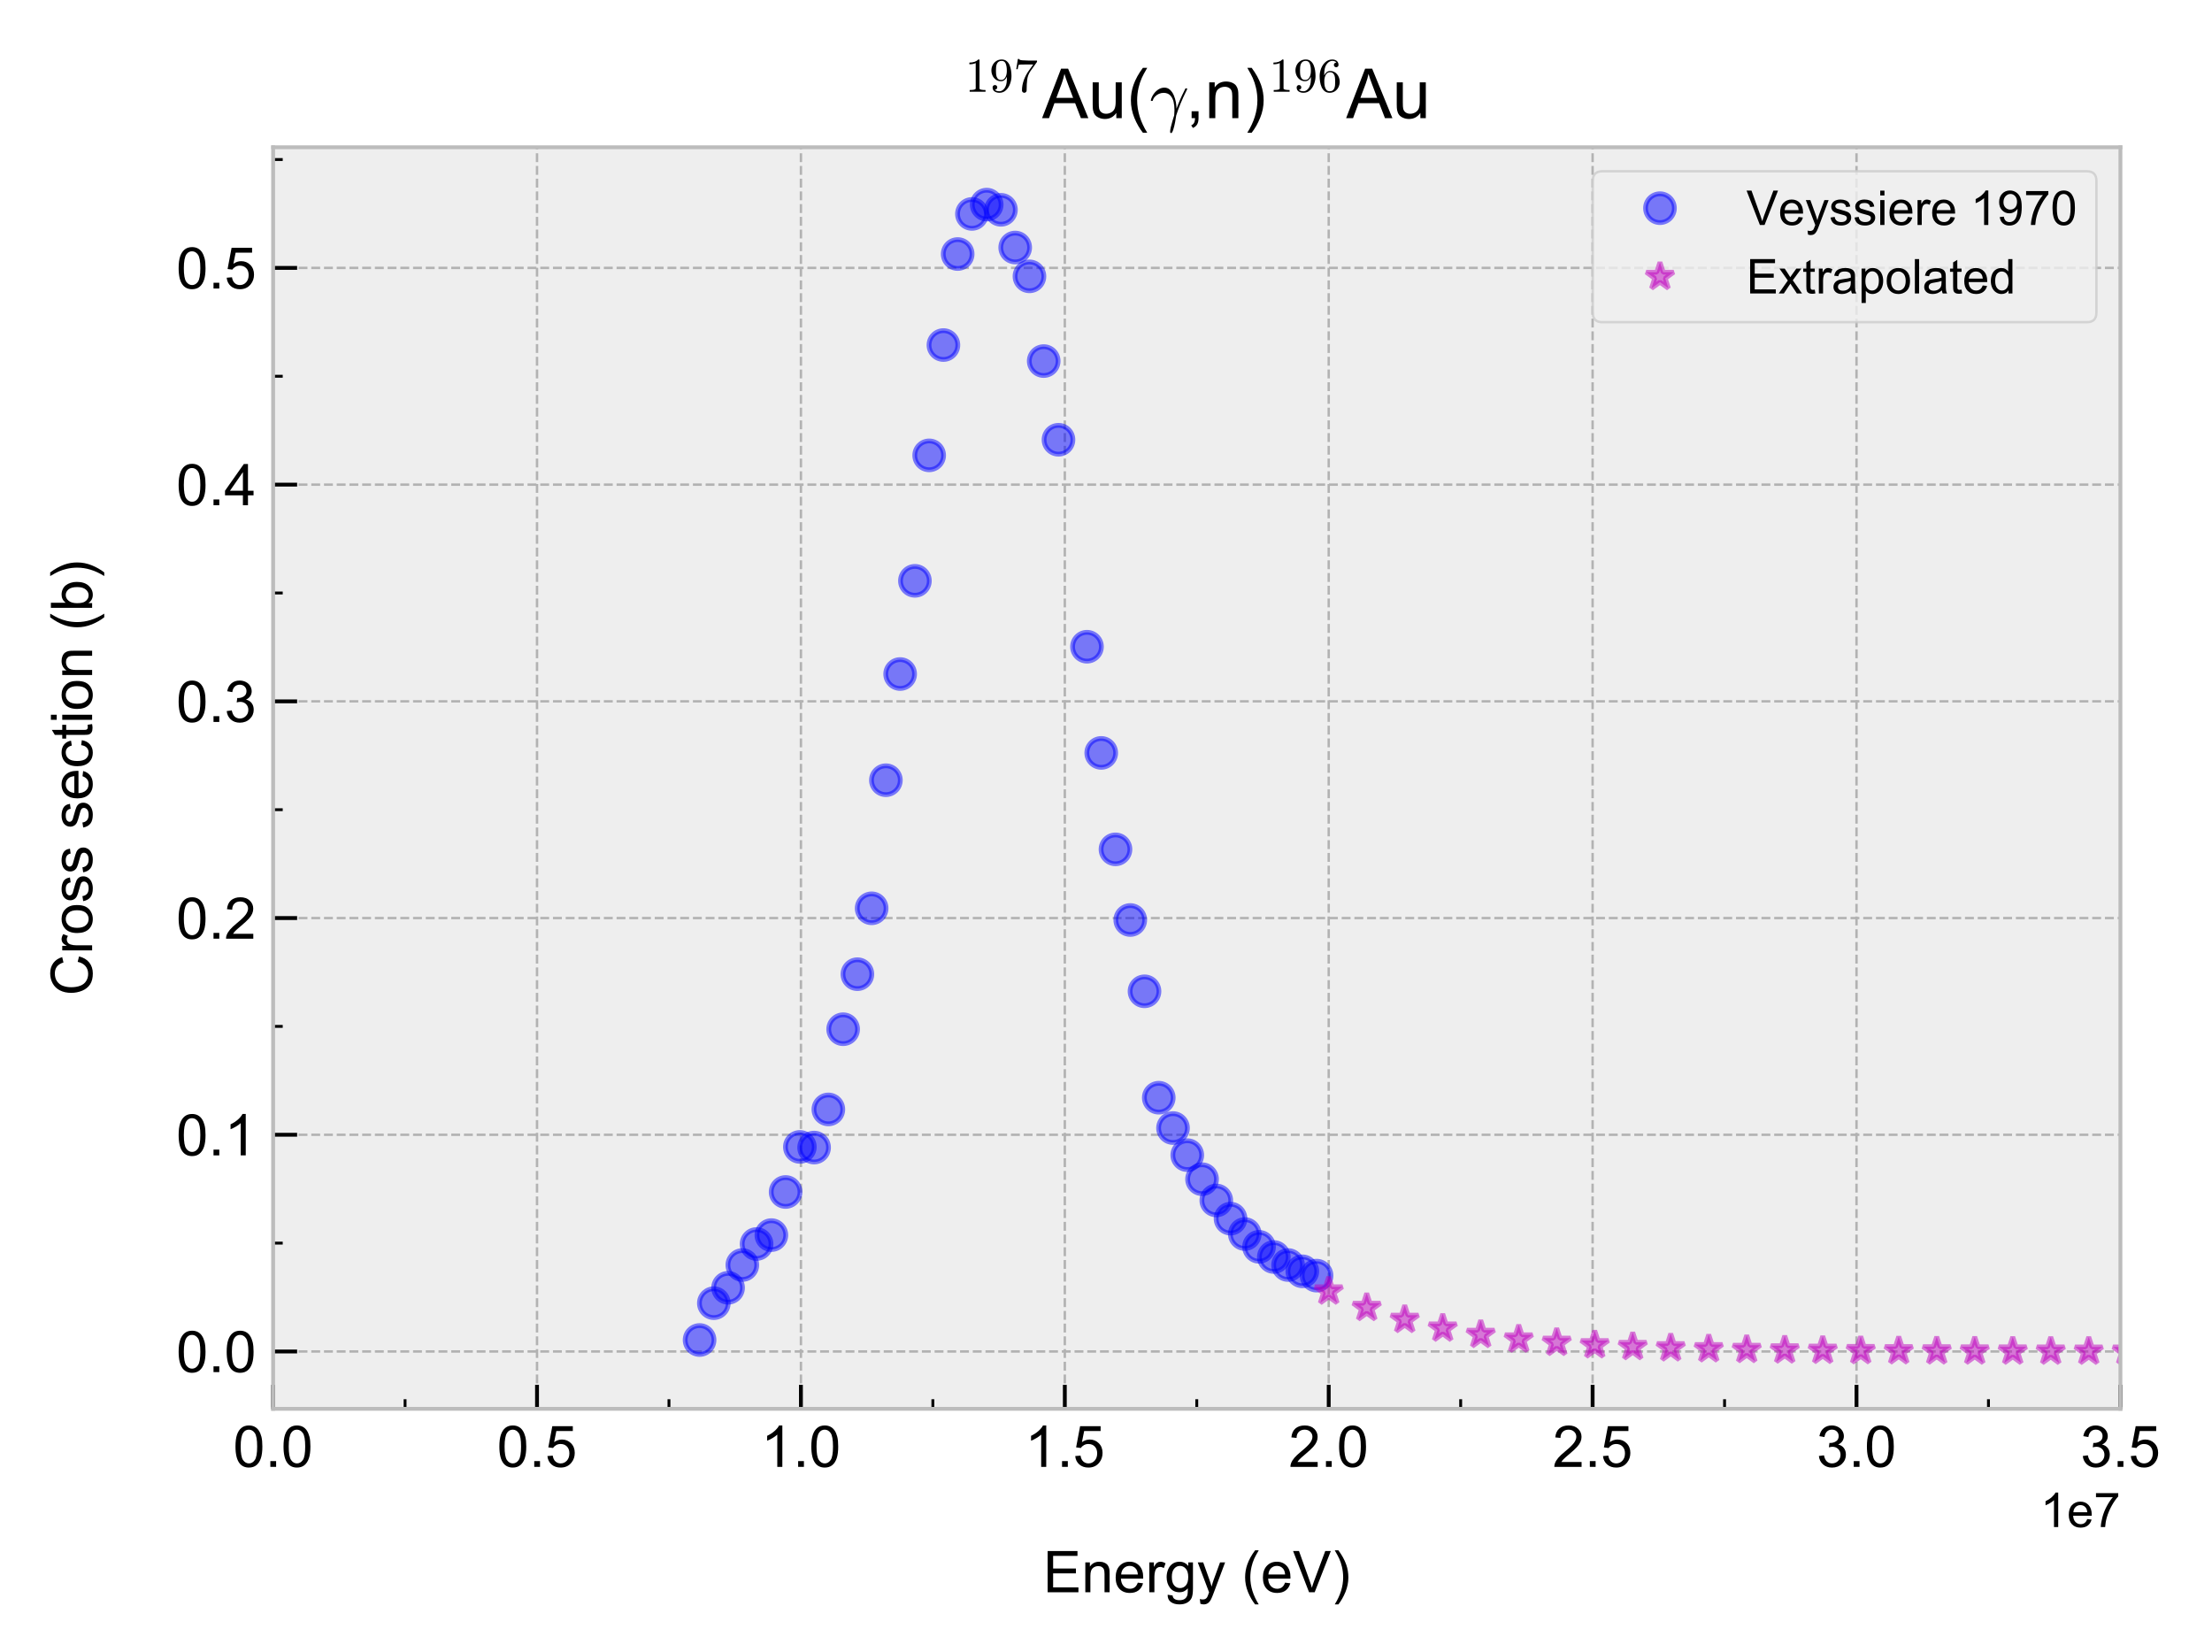 <?xml version="1.0" encoding="utf-8" standalone="no"?>
<!DOCTYPE svg PUBLIC "-//W3C//DTD SVG 1.1//EN"
  "http://www.w3.org/Graphics/SVG/1.1/DTD/svg11.dtd">
<!-- Created with matplotlib (https://matplotlib.org/) -->
<svg height="344.16pt" version="1.1" viewBox="0 0 460.8 344.16" width="460.8pt" xmlns="http://www.w3.org/2000/svg" xmlns:xlink="http://www.w3.org/1999/xlink">
 <defs>
  <style type="text/css">
*{stroke-linecap:butt;stroke-linejoin:round;}
  </style>
 </defs>
 <g id="figure_1">
  <g id="patch_1">
   <path d="M 0 344.16 
L 460.8 344.16 
L 460.8 0 
L 0 0 
z
" style="fill:#ffffff;"/>
  </g>
  <g id="axes_1">
   <g id="patch_2">
    <path d="M 56.896 293.472 
L 441.72 293.472 
L 441.72 30.678 
L 56.896 30.678 
z
" style="fill:#eeeeee;"/>
   </g>
   <g id="matplotlib.axis_1">
    <g id="xtick_1">
     <g id="line2d_1">
      <path clip-path="url(#pc77aa751dd)" d="M 56.896 293.472 
L 56.896 30.678 
" style="fill:none;stroke:#b2b2b2;stroke-dasharray:1.85,0.8;stroke-dashoffset:0;stroke-width:0.5;"/>
     </g>
     <g id="line2d_2">
      <defs>
       <path d="M 0 0 
L 0 -5 
" id="m41257d09e6" style="stroke:#000000;stroke-width:0.8;"/>
      </defs>
      <g>
       <use style="stroke:#000000;stroke-width:0.8;" x="56.896" xlink:href="#m41257d09e6" y="293.472"/>
      </g>
     </g>
     <g id="text_1">
      <!-- 0.0 -->
      <defs>
       <path d="M 4.156 35.297 
Q 4.156 48 6.766 55.734 
Q 9.375 63.484 14.516 67.672 
Q 19.672 71.875 27.484 71.875 
Q 33.25 71.875 37.594 69.547 
Q 41.938 67.234 44.766 62.859 
Q 47.609 58.5 49.219 52.219 
Q 50.828 45.953 50.828 35.297 
Q 50.828 22.703 48.234 14.969 
Q 45.656 7.234 40.5 3 
Q 35.359 -1.219 27.484 -1.219 
Q 17.141 -1.219 11.234 6.203 
Q 4.156 15.141 4.156 35.297 
z
M 13.188 35.297 
Q 13.188 17.672 17.312 11.828 
Q 21.438 6 27.484 6 
Q 33.547 6 37.672 11.859 
Q 41.797 17.719 41.797 35.297 
Q 41.797 52.984 37.672 58.781 
Q 33.547 64.594 27.391 64.594 
Q 21.344 64.594 17.719 59.469 
Q 13.188 52.938 13.188 35.297 
z
" id="ArialMT-48"/>
       <path d="M 9.078 0 
L 9.078 10.016 
L 19.094 10.016 
L 19.094 0 
z
" id="ArialMT-46"/>
      </defs>
      <g transform="translate(48.556 305.561)scale(0.12 -0.12)">
       <use xlink:href="#ArialMT-48"/>
       <use x="55.615" xlink:href="#ArialMT-46"/>
       <use x="83.398" xlink:href="#ArialMT-48"/>
      </g>
     </g>
    </g>
    <g id="xtick_2">
     <g id="line2d_3">
      <path clip-path="url(#pc77aa751dd)" d="M 111.871 293.472 
L 111.871 30.678 
" style="fill:none;stroke:#b2b2b2;stroke-dasharray:1.85,0.8;stroke-dashoffset:0;stroke-width:0.5;"/>
     </g>
     <g id="line2d_4">
      <g>
       <use style="stroke:#000000;stroke-width:0.8;" x="111.871" xlink:href="#m41257d09e6" y="293.472"/>
      </g>
     </g>
     <g id="text_2">
      <!-- 0.5 -->
      <defs>
       <path d="M 4.156 18.75 
L 13.375 19.531 
Q 14.406 12.797 18.141 9.391 
Q 21.875 6 27.156 6 
Q 33.5 6 37.891 10.781 
Q 42.281 15.578 42.281 23.484 
Q 42.281 31 38.062 35.344 
Q 33.844 39.703 27 39.703 
Q 22.75 39.703 19.328 37.766 
Q 15.922 35.844 13.969 32.766 
L 5.719 33.844 
L 12.641 70.609 
L 48.25 70.609 
L 48.25 62.203 
L 19.672 62.203 
L 15.828 42.969 
Q 22.266 47.469 29.344 47.469 
Q 38.719 47.469 45.156 40.969 
Q 51.609 34.469 51.609 24.266 
Q 51.609 14.547 45.953 7.469 
Q 39.062 -1.219 27.156 -1.219 
Q 17.391 -1.219 11.203 4.25 
Q 5.031 9.719 4.156 18.75 
z
" id="ArialMT-53"/>
      </defs>
      <g transform="translate(103.531 305.561)scale(0.12 -0.12)">
       <use xlink:href="#ArialMT-48"/>
       <use x="55.615" xlink:href="#ArialMT-46"/>
       <use x="83.398" xlink:href="#ArialMT-53"/>
      </g>
     </g>
    </g>
    <g id="xtick_3">
     <g id="line2d_5">
      <path clip-path="url(#pc77aa751dd)" d="M 166.846 293.472 
L 166.846 30.678 
" style="fill:none;stroke:#b2b2b2;stroke-dasharray:1.85,0.8;stroke-dashoffset:0;stroke-width:0.5;"/>
     </g>
     <g id="line2d_6">
      <g>
       <use style="stroke:#000000;stroke-width:0.8;" x="166.846" xlink:href="#m41257d09e6" y="293.472"/>
      </g>
     </g>
     <g id="text_3">
      <!-- 1.0 -->
      <defs>
       <path d="M 37.25 0 
L 28.469 0 
L 28.469 56 
Q 25.297 52.984 20.141 49.953 
Q 14.984 46.922 10.891 45.406 
L 10.891 53.906 
Q 18.266 57.375 23.781 62.297 
Q 29.297 67.234 31.594 71.875 
L 37.25 71.875 
z
" id="ArialMT-49"/>
      </defs>
      <g transform="translate(158.506 305.561)scale(0.12 -0.12)">
       <use xlink:href="#ArialMT-49"/>
       <use x="55.615" xlink:href="#ArialMT-46"/>
       <use x="83.398" xlink:href="#ArialMT-48"/>
      </g>
     </g>
    </g>
    <g id="xtick_4">
     <g id="line2d_7">
      <path clip-path="url(#pc77aa751dd)" d="M 221.821 293.472 
L 221.821 30.678 
" style="fill:none;stroke:#b2b2b2;stroke-dasharray:1.85,0.8;stroke-dashoffset:0;stroke-width:0.5;"/>
     </g>
     <g id="line2d_8">
      <g>
       <use style="stroke:#000000;stroke-width:0.8;" x="221.821" xlink:href="#m41257d09e6" y="293.472"/>
      </g>
     </g>
     <g id="text_4">
      <!-- 1.5 -->
      <g transform="translate(213.481 305.561)scale(0.12 -0.12)">
       <use xlink:href="#ArialMT-49"/>
       <use x="55.615" xlink:href="#ArialMT-46"/>
       <use x="83.398" xlink:href="#ArialMT-53"/>
      </g>
     </g>
    </g>
    <g id="xtick_5">
     <g id="line2d_9">
      <path clip-path="url(#pc77aa751dd)" d="M 276.796 293.472 
L 276.796 30.678 
" style="fill:none;stroke:#b2b2b2;stroke-dasharray:1.85,0.8;stroke-dashoffset:0;stroke-width:0.5;"/>
     </g>
     <g id="line2d_10">
      <g>
       <use style="stroke:#000000;stroke-width:0.8;" x="276.796" xlink:href="#m41257d09e6" y="293.472"/>
      </g>
     </g>
     <g id="text_5">
      <!-- 2.0 -->
      <defs>
       <path d="M 50.344 8.453 
L 50.344 0 
L 3.031 0 
Q 2.938 3.172 4.047 6.109 
Q 5.859 10.938 9.828 15.625 
Q 13.812 20.312 21.344 26.469 
Q 33.016 36.031 37.109 41.625 
Q 41.219 47.219 41.219 52.203 
Q 41.219 57.422 37.469 61 
Q 33.734 64.594 27.734 64.594 
Q 21.391 64.594 17.578 60.781 
Q 13.766 56.984 13.719 50.25 
L 4.688 51.172 
Q 5.609 61.281 11.656 66.578 
Q 17.719 71.875 27.938 71.875 
Q 38.234 71.875 44.234 66.156 
Q 50.25 60.453 50.25 52 
Q 50.25 47.703 48.484 43.547 
Q 46.734 39.406 42.656 34.812 
Q 38.578 30.219 29.109 22.219 
Q 21.188 15.578 18.938 13.203 
Q 16.703 10.844 15.234 8.453 
z
" id="ArialMT-50"/>
      </defs>
      <g transform="translate(268.456 305.561)scale(0.12 -0.12)">
       <use xlink:href="#ArialMT-50"/>
       <use x="55.615" xlink:href="#ArialMT-46"/>
       <use x="83.398" xlink:href="#ArialMT-48"/>
      </g>
     </g>
    </g>
    <g id="xtick_6">
     <g id="line2d_11">
      <path clip-path="url(#pc77aa751dd)" d="M 331.77 293.472 
L 331.77 30.678 
" style="fill:none;stroke:#b2b2b2;stroke-dasharray:1.85,0.8;stroke-dashoffset:0;stroke-width:0.5;"/>
     </g>
     <g id="line2d_12">
      <g>
       <use style="stroke:#000000;stroke-width:0.8;" x="331.77" xlink:href="#m41257d09e6" y="293.472"/>
      </g>
     </g>
     <g id="text_6">
      <!-- 2.5 -->
      <g transform="translate(323.43 305.561)scale(0.12 -0.12)">
       <use xlink:href="#ArialMT-50"/>
       <use x="55.615" xlink:href="#ArialMT-46"/>
       <use x="83.398" xlink:href="#ArialMT-53"/>
      </g>
     </g>
    </g>
    <g id="xtick_7">
     <g id="line2d_13">
      <path clip-path="url(#pc77aa751dd)" d="M 386.745 293.472 
L 386.745 30.678 
" style="fill:none;stroke:#b2b2b2;stroke-dasharray:1.85,0.8;stroke-dashoffset:0;stroke-width:0.5;"/>
     </g>
     <g id="line2d_14">
      <g>
       <use style="stroke:#000000;stroke-width:0.8;" x="386.745" xlink:href="#m41257d09e6" y="293.472"/>
      </g>
     </g>
     <g id="text_7">
      <!-- 3.0 -->
      <defs>
       <path d="M 4.203 18.891 
L 12.984 20.062 
Q 14.5 12.594 18.141 9.297 
Q 21.781 6 27 6 
Q 33.203 6 37.469 10.297 
Q 41.75 14.594 41.75 20.953 
Q 41.75 27 37.797 30.922 
Q 33.844 34.859 27.734 34.859 
Q 25.25 34.859 21.531 33.891 
L 22.516 41.609 
Q 23.391 41.5 23.922 41.5 
Q 29.547 41.5 34.031 44.422 
Q 38.531 47.359 38.531 53.469 
Q 38.531 58.297 35.25 61.469 
Q 31.984 64.656 26.812 64.656 
Q 21.688 64.656 18.266 61.422 
Q 14.844 58.203 13.875 51.766 
L 5.078 53.328 
Q 6.688 62.156 12.391 67.016 
Q 18.109 71.875 26.609 71.875 
Q 32.469 71.875 37.391 69.359 
Q 42.328 66.844 44.938 62.5 
Q 47.562 58.156 47.562 53.266 
Q 47.562 48.641 45.062 44.828 
Q 42.578 41.016 37.703 38.766 
Q 44.047 37.312 47.562 32.688 
Q 51.078 28.078 51.078 21.141 
Q 51.078 11.766 44.234 5.25 
Q 37.406 -1.266 26.953 -1.266 
Q 17.531 -1.266 11.297 4.344 
Q 5.078 9.969 4.203 18.891 
z
" id="ArialMT-51"/>
      </defs>
      <g transform="translate(378.405 305.561)scale(0.12 -0.12)">
       <use xlink:href="#ArialMT-51"/>
       <use x="55.615" xlink:href="#ArialMT-46"/>
       <use x="83.398" xlink:href="#ArialMT-48"/>
      </g>
     </g>
    </g>
    <g id="xtick_8">
     <g id="line2d_15">
      <path clip-path="url(#pc77aa751dd)" d="M 441.72 293.472 
L 441.72 30.678 
" style="fill:none;stroke:#b2b2b2;stroke-dasharray:1.85,0.8;stroke-dashoffset:0;stroke-width:0.5;"/>
     </g>
     <g id="line2d_16">
      <g>
       <use style="stroke:#000000;stroke-width:0.8;" x="441.72" xlink:href="#m41257d09e6" y="293.472"/>
      </g>
     </g>
     <g id="text_8">
      <!-- 3.5 -->
      <g transform="translate(433.38 305.561)scale(0.12 -0.12)">
       <use xlink:href="#ArialMT-51"/>
       <use x="55.615" xlink:href="#ArialMT-46"/>
       <use x="83.398" xlink:href="#ArialMT-53"/>
      </g>
     </g>
    </g>
    <g id="xtick_9">
     <g id="line2d_17">
      <defs>
       <path d="M 0 0 
L 0 -2 
" id="mc3e2d83d39" style="stroke:#000000;stroke-width:0.6;"/>
      </defs>
      <g>
       <use style="stroke:#000000;stroke-width:0.6;" x="84.384" xlink:href="#mc3e2d83d39" y="293.472"/>
      </g>
     </g>
    </g>
    <g id="xtick_10">
     <g id="line2d_18">
      <g>
       <use style="stroke:#000000;stroke-width:0.6;" x="139.358" xlink:href="#mc3e2d83d39" y="293.472"/>
      </g>
     </g>
    </g>
    <g id="xtick_11">
     <g id="line2d_19">
      <g>
       <use style="stroke:#000000;stroke-width:0.6;" x="194.333" xlink:href="#mc3e2d83d39" y="293.472"/>
      </g>
     </g>
    </g>
    <g id="xtick_12">
     <g id="line2d_20">
      <g>
       <use style="stroke:#000000;stroke-width:0.6;" x="249.308" xlink:href="#mc3e2d83d39" y="293.472"/>
      </g>
     </g>
    </g>
    <g id="xtick_13">
     <g id="line2d_21">
      <g>
       <use style="stroke:#000000;stroke-width:0.6;" x="304.283" xlink:href="#mc3e2d83d39" y="293.472"/>
      </g>
     </g>
    </g>
    <g id="xtick_14">
     <g id="line2d_22">
      <g>
       <use style="stroke:#000000;stroke-width:0.6;" x="359.258" xlink:href="#mc3e2d83d39" y="293.472"/>
      </g>
     </g>
    </g>
    <g id="xtick_15">
     <g id="line2d_23">
      <g>
       <use style="stroke:#000000;stroke-width:0.6;" x="414.233" xlink:href="#mc3e2d83d39" y="293.472"/>
      </g>
     </g>
    </g>
    <g id="text_9">
     <!-- Energy (eV) -->
     <defs>
      <path d="M 7.906 0 
L 7.906 71.578 
L 59.672 71.578 
L 59.672 63.141 
L 17.391 63.141 
L 17.391 41.219 
L 56.984 41.219 
L 56.984 32.812 
L 17.391 32.812 
L 17.391 8.453 
L 61.328 8.453 
L 61.328 0 
z
" id="ArialMT-69"/>
      <path d="M 6.594 0 
L 6.594 51.859 
L 14.5 51.859 
L 14.5 44.484 
Q 20.219 53.031 31 53.031 
Q 35.688 53.031 39.625 51.344 
Q 43.562 49.656 45.516 46.922 
Q 47.469 44.188 48.25 40.438 
Q 48.734 37.984 48.734 31.891 
L 48.734 0 
L 39.938 0 
L 39.938 31.547 
Q 39.938 36.922 38.906 39.578 
Q 37.891 42.234 35.281 43.812 
Q 32.672 45.406 29.156 45.406 
Q 23.531 45.406 19.453 41.844 
Q 15.375 38.281 15.375 28.328 
L 15.375 0 
z
" id="ArialMT-110"/>
      <path d="M 42.094 16.703 
L 51.172 15.578 
Q 49.031 7.625 43.219 3.219 
Q 37.406 -1.172 28.375 -1.172 
Q 17 -1.172 10.328 5.828 
Q 3.656 12.844 3.656 25.484 
Q 3.656 38.578 10.391 45.797 
Q 17.141 53.031 27.875 53.031 
Q 38.281 53.031 44.875 45.953 
Q 51.469 38.875 51.469 26.031 
Q 51.469 25.25 51.422 23.688 
L 12.75 23.688 
Q 13.234 15.141 17.578 10.594 
Q 21.922 6.062 28.422 6.062 
Q 33.25 6.062 36.672 8.594 
Q 40.094 11.141 42.094 16.703 
z
M 13.234 30.906 
L 42.188 30.906 
Q 41.609 37.453 38.875 40.719 
Q 34.672 45.797 27.984 45.797 
Q 21.922 45.797 17.797 41.75 
Q 13.672 37.703 13.234 30.906 
z
" id="ArialMT-101"/>
      <path d="M 6.5 0 
L 6.5 51.859 
L 14.406 51.859 
L 14.406 44 
Q 17.438 49.516 20 51.266 
Q 22.562 53.031 25.641 53.031 
Q 30.078 53.031 34.672 50.203 
L 31.641 42.047 
Q 28.422 43.953 25.203 43.953 
Q 22.312 43.953 20.016 42.219 
Q 17.719 40.484 16.75 37.406 
Q 15.281 32.719 15.281 27.156 
L 15.281 0 
z
" id="ArialMT-114"/>
      <path d="M 4.984 -4.297 
L 13.531 -5.562 
Q 14.062 -9.516 16.5 -11.328 
Q 19.781 -13.766 25.438 -13.766 
Q 31.547 -13.766 34.859 -11.328 
Q 38.188 -8.891 39.359 -4.5 
Q 40.047 -1.812 39.984 6.781 
Q 34.234 0 25.641 0 
Q 14.938 0 9.078 7.719 
Q 3.219 15.438 3.219 26.219 
Q 3.219 33.641 5.906 39.906 
Q 8.594 46.188 13.688 49.609 
Q 18.797 53.031 25.688 53.031 
Q 34.859 53.031 40.828 45.609 
L 40.828 51.859 
L 48.922 51.859 
L 48.922 7.031 
Q 48.922 -5.078 46.453 -10.125 
Q 44 -15.188 38.641 -18.109 
Q 33.297 -21.047 25.484 -21.047 
Q 16.219 -21.047 10.5 -16.875 
Q 4.781 -12.703 4.984 -4.297 
z
M 12.25 26.859 
Q 12.25 16.656 16.297 11.969 
Q 20.359 7.281 26.469 7.281 
Q 32.516 7.281 36.609 11.938 
Q 40.719 16.609 40.719 26.562 
Q 40.719 36.078 36.5 40.906 
Q 32.281 45.75 26.312 45.75 
Q 20.453 45.75 16.344 40.984 
Q 12.25 36.234 12.25 26.859 
z
" id="ArialMT-103"/>
      <path d="M 6.203 -19.969 
L 5.219 -11.719 
Q 8.109 -12.5 10.25 -12.5 
Q 13.188 -12.5 14.938 -11.516 
Q 16.703 -10.547 17.828 -8.797 
Q 18.656 -7.469 20.516 -2.25 
Q 20.75 -1.516 21.297 -0.094 
L 1.609 51.859 
L 11.078 51.859 
L 21.875 21.828 
Q 23.969 16.109 25.641 9.812 
Q 27.156 15.875 29.25 21.625 
L 40.328 51.859 
L 49.125 51.859 
L 29.391 -0.875 
Q 26.219 -9.422 24.469 -12.641 
Q 22.125 -17 19.094 -19.016 
Q 16.062 -21.047 11.859 -21.047 
Q 9.328 -21.047 6.203 -19.969 
z
" id="ArialMT-121"/>
      <path id="ArialMT-32"/>
      <path d="M 23.391 -21.047 
Q 16.109 -11.859 11.078 0.438 
Q 6.062 12.75 6.062 25.922 
Q 6.062 37.547 9.812 48.188 
Q 14.203 60.547 23.391 72.797 
L 29.688 72.797 
Q 23.781 62.641 21.875 58.297 
Q 18.891 51.562 17.188 44.234 
Q 15.094 35.109 15.094 25.875 
Q 15.094 2.391 29.688 -21.047 
z
" id="ArialMT-40"/>
      <path d="M 28.172 0 
L 0.438 71.578 
L 10.688 71.578 
L 29.297 19.578 
Q 31.547 13.328 33.062 7.859 
Q 34.719 13.719 36.922 19.578 
L 56.25 71.578 
L 65.922 71.578 
L 37.891 0 
z
" id="ArialMT-86"/>
      <path d="M 12.359 -21.047 
L 6.062 -21.047 
Q 20.656 2.391 20.656 25.875 
Q 20.656 35.062 18.562 44.094 
Q 16.891 51.422 13.922 58.156 
Q 12.016 62.547 6.062 72.797 
L 12.359 72.797 
Q 21.531 60.547 25.922 48.188 
Q 29.688 37.547 29.688 25.922 
Q 29.688 12.75 24.625 0.438 
Q 19.578 -11.859 12.359 -21.047 
z
" id="ArialMT-41"/>
     </defs>
     <g transform="translate(217.297 331.682)scale(0.12 -0.12)">
      <use xlink:href="#ArialMT-69"/>
      <use x="66.699" xlink:href="#ArialMT-110"/>
      <use x="122.314" xlink:href="#ArialMT-101"/>
      <use x="177.93" xlink:href="#ArialMT-114"/>
      <use x="211.23" xlink:href="#ArialMT-103"/>
      <use x="266.846" xlink:href="#ArialMT-121"/>
      <use x="316.846" xlink:href="#ArialMT-32"/>
      <use x="344.629" xlink:href="#ArialMT-40"/>
      <use x="377.93" xlink:href="#ArialMT-101"/>
      <use x="433.545" xlink:href="#ArialMT-86"/>
      <use x="500.244" xlink:href="#ArialMT-41"/>
     </g>
    </g>
    <g id="text_10">
     <!-- 1e7 -->
     <defs>
      <path d="M 4.734 62.203 
L 4.734 70.656 
L 51.078 70.656 
L 51.078 63.812 
Q 44.234 56.547 37.516 44.484 
Q 30.812 32.422 27.156 19.672 
Q 24.516 10.688 23.781 0 
L 14.75 0 
Q 14.891 8.453 18.062 20.406 
Q 21.234 32.375 27.172 43.484 
Q 33.109 54.594 39.797 62.203 
z
" id="ArialMT-55"/>
     </defs>
     <g transform="translate(425.037 318.104)scale(0.1 -0.1)">
      <use xlink:href="#ArialMT-49"/>
      <use x="55.615" xlink:href="#ArialMT-101"/>
      <use x="111.23" xlink:href="#ArialMT-55"/>
     </g>
    </g>
   </g>
   <g id="matplotlib.axis_2">
    <g id="ytick_1">
     <g id="line2d_24">
      <path clip-path="url(#pc77aa751dd)" d="M 56.896 281.527 
L 441.72 281.527 
" style="fill:none;stroke:#b2b2b2;stroke-dasharray:1.85,0.8;stroke-dashoffset:0;stroke-width:0.5;"/>
     </g>
     <g id="line2d_25">
      <defs>
       <path d="M 0 0 
L 5 0 
" id="m3cecd9c3fd" style="stroke:#000000;stroke-width:0.8;"/>
      </defs>
      <g>
       <use style="stroke:#000000;stroke-width:0.8;" x="56.896" xlink:href="#m3cecd9c3fd" y="281.527"/>
      </g>
     </g>
     <g id="text_11">
      <!-- 0.0 -->
      <g transform="translate(36.716 285.822)scale(0.12 -0.12)">
       <use xlink:href="#ArialMT-48"/>
       <use x="55.615" xlink:href="#ArialMT-46"/>
       <use x="83.398" xlink:href="#ArialMT-48"/>
      </g>
     </g>
    </g>
    <g id="ytick_2">
     <g id="line2d_26">
      <path clip-path="url(#pc77aa751dd)" d="M 56.896 236.383 
L 441.72 236.383 
" style="fill:none;stroke:#b2b2b2;stroke-dasharray:1.85,0.8;stroke-dashoffset:0;stroke-width:0.5;"/>
     </g>
     <g id="line2d_27">
      <g>
       <use style="stroke:#000000;stroke-width:0.8;" x="56.896" xlink:href="#m3cecd9c3fd" y="236.383"/>
      </g>
     </g>
     <g id="text_12">
      <!-- 0.1 -->
      <g transform="translate(36.716 240.677)scale(0.12 -0.12)">
       <use xlink:href="#ArialMT-48"/>
       <use x="55.615" xlink:href="#ArialMT-46"/>
       <use x="83.398" xlink:href="#ArialMT-49"/>
      </g>
     </g>
    </g>
    <g id="ytick_3">
     <g id="line2d_28">
      <path clip-path="url(#pc77aa751dd)" d="M 56.896 191.238 
L 441.72 191.238 
" style="fill:none;stroke:#b2b2b2;stroke-dasharray:1.85,0.8;stroke-dashoffset:0;stroke-width:0.5;"/>
     </g>
     <g id="line2d_29">
      <g>
       <use style="stroke:#000000;stroke-width:0.8;" x="56.896" xlink:href="#m3cecd9c3fd" y="191.238"/>
      </g>
     </g>
     <g id="text_13">
      <!-- 0.2 -->
      <g transform="translate(36.716 195.533)scale(0.12 -0.12)">
       <use xlink:href="#ArialMT-48"/>
       <use x="55.615" xlink:href="#ArialMT-46"/>
       <use x="83.398" xlink:href="#ArialMT-50"/>
      </g>
     </g>
    </g>
    <g id="ytick_4">
     <g id="line2d_30">
      <path clip-path="url(#pc77aa751dd)" d="M 56.896 146.094 
L 441.72 146.094 
" style="fill:none;stroke:#b2b2b2;stroke-dasharray:1.85,0.8;stroke-dashoffset:0;stroke-width:0.5;"/>
     </g>
     <g id="line2d_31">
      <g>
       <use style="stroke:#000000;stroke-width:0.8;" x="56.896" xlink:href="#m3cecd9c3fd" y="146.094"/>
      </g>
     </g>
     <g id="text_14">
      <!-- 0.3 -->
      <g transform="translate(36.716 150.388)scale(0.12 -0.12)">
       <use xlink:href="#ArialMT-48"/>
       <use x="55.615" xlink:href="#ArialMT-46"/>
       <use x="83.398" xlink:href="#ArialMT-51"/>
      </g>
     </g>
    </g>
    <g id="ytick_5">
     <g id="line2d_32">
      <path clip-path="url(#pc77aa751dd)" d="M 56.896 100.949 
L 441.72 100.949 
" style="fill:none;stroke:#b2b2b2;stroke-dasharray:1.85,0.8;stroke-dashoffset:0;stroke-width:0.5;"/>
     </g>
     <g id="line2d_33">
      <g>
       <use style="stroke:#000000;stroke-width:0.8;" x="56.896" xlink:href="#m3cecd9c3fd" y="100.949"/>
      </g>
     </g>
     <g id="text_15">
      <!-- 0.4 -->
      <defs>
       <path d="M 32.328 0 
L 32.328 17.141 
L 1.266 17.141 
L 1.266 25.203 
L 33.938 71.578 
L 41.109 71.578 
L 41.109 25.203 
L 50.781 25.203 
L 50.781 17.141 
L 41.109 17.141 
L 41.109 0 
z
M 32.328 25.203 
L 32.328 57.469 
L 9.906 25.203 
z
" id="ArialMT-52"/>
      </defs>
      <g transform="translate(36.716 105.244)scale(0.12 -0.12)">
       <use xlink:href="#ArialMT-48"/>
       <use x="55.615" xlink:href="#ArialMT-46"/>
       <use x="83.398" xlink:href="#ArialMT-52"/>
      </g>
     </g>
    </g>
    <g id="ytick_6">
     <g id="line2d_34">
      <path clip-path="url(#pc77aa751dd)" d="M 56.896 55.805 
L 441.72 55.805 
" style="fill:none;stroke:#b2b2b2;stroke-dasharray:1.85,0.8;stroke-dashoffset:0;stroke-width:0.5;"/>
     </g>
     <g id="line2d_35">
      <g>
       <use style="stroke:#000000;stroke-width:0.8;" x="56.896" xlink:href="#m3cecd9c3fd" y="55.805"/>
      </g>
     </g>
     <g id="text_16">
      <!-- 0.5 -->
      <g transform="translate(36.716 60.1)scale(0.12 -0.12)">
       <use xlink:href="#ArialMT-48"/>
       <use x="55.615" xlink:href="#ArialMT-46"/>
       <use x="83.398" xlink:href="#ArialMT-53"/>
      </g>
     </g>
    </g>
    <g id="ytick_7">
     <g id="line2d_36">
      <defs>
       <path d="M 0 0 
L 2 0 
" id="m7829bfcc63" style="stroke:#000000;stroke-width:0.6;"/>
      </defs>
      <g>
       <use style="stroke:#000000;stroke-width:0.6;" x="56.896" xlink:href="#m7829bfcc63" y="258.955"/>
      </g>
     </g>
    </g>
    <g id="ytick_8">
     <g id="line2d_37">
      <g>
       <use style="stroke:#000000;stroke-width:0.6;" x="56.896" xlink:href="#m7829bfcc63" y="213.81"/>
      </g>
     </g>
    </g>
    <g id="ytick_9">
     <g id="line2d_38">
      <g>
       <use style="stroke:#000000;stroke-width:0.6;" x="56.896" xlink:href="#m7829bfcc63" y="168.666"/>
      </g>
     </g>
    </g>
    <g id="ytick_10">
     <g id="line2d_39">
      <g>
       <use style="stroke:#000000;stroke-width:0.6;" x="56.896" xlink:href="#m7829bfcc63" y="123.522"/>
      </g>
     </g>
    </g>
    <g id="ytick_11">
     <g id="line2d_40">
      <g>
       <use style="stroke:#000000;stroke-width:0.6;" x="56.896" xlink:href="#m7829bfcc63" y="78.377"/>
      </g>
     </g>
    </g>
    <g id="ytick_12">
     <g id="line2d_41">
      <g>
       <use style="stroke:#000000;stroke-width:0.6;" x="56.896" xlink:href="#m7829bfcc63" y="33.233"/>
      </g>
     </g>
    </g>
    <g id="text_17">
     <!-- Cross section (b) -->
     <defs>
      <path d="M 58.797 25.094 
L 68.266 22.703 
Q 65.281 11.031 57.547 4.906 
Q 49.812 -1.219 38.625 -1.219 
Q 27.047 -1.219 19.797 3.484 
Q 12.547 8.203 8.766 17.141 
Q 4.984 26.078 4.984 36.328 
Q 4.984 47.516 9.25 55.828 
Q 13.531 64.156 21.406 68.469 
Q 29.297 72.797 38.766 72.797 
Q 49.516 72.797 56.828 67.328 
Q 64.156 61.859 67.047 51.953 
L 57.719 49.75 
Q 55.219 57.562 50.484 61.125 
Q 45.75 64.703 38.578 64.703 
Q 30.328 64.703 24.781 60.734 
Q 19.234 56.781 16.984 50.109 
Q 14.75 43.453 14.75 36.375 
Q 14.75 27.25 17.406 20.438 
Q 20.062 13.625 25.672 10.25 
Q 31.297 6.891 37.844 6.891 
Q 45.797 6.891 51.312 11.469 
Q 56.844 16.062 58.797 25.094 
z
" id="ArialMT-67"/>
      <path d="M 3.328 25.922 
Q 3.328 40.328 11.328 47.266 
Q 18.016 53.031 27.641 53.031 
Q 38.328 53.031 45.109 46.016 
Q 51.906 39.016 51.906 26.656 
Q 51.906 16.656 48.906 10.906 
Q 45.906 5.172 40.156 2 
Q 34.422 -1.172 27.641 -1.172 
Q 16.75 -1.172 10.031 5.812 
Q 3.328 12.797 3.328 25.922 
z
M 12.359 25.922 
Q 12.359 15.969 16.703 11.016 
Q 21.047 6.062 27.641 6.062 
Q 34.188 6.062 38.531 11.031 
Q 42.875 16.016 42.875 26.219 
Q 42.875 35.844 38.5 40.797 
Q 34.125 45.75 27.641 45.75 
Q 21.047 45.75 16.703 40.812 
Q 12.359 35.891 12.359 25.922 
z
" id="ArialMT-111"/>
      <path d="M 3.078 15.484 
L 11.766 16.844 
Q 12.5 11.625 15.844 8.844 
Q 19.188 6.062 25.203 6.062 
Q 31.25 6.062 34.172 8.516 
Q 37.109 10.984 37.109 14.312 
Q 37.109 17.281 34.516 19 
Q 32.719 20.172 25.531 21.969 
Q 15.875 24.422 12.141 26.203 
Q 8.406 27.984 6.469 31.125 
Q 4.547 34.281 4.547 38.094 
Q 4.547 41.547 6.125 44.5 
Q 7.719 47.469 10.453 49.422 
Q 12.5 50.922 16.031 51.969 
Q 19.578 53.031 23.641 53.031 
Q 29.734 53.031 34.344 51.266 
Q 38.969 49.516 41.156 46.5 
Q 43.359 43.5 44.188 38.484 
L 35.594 37.312 
Q 35.016 41.312 32.203 43.547 
Q 29.391 45.797 24.266 45.797 
Q 18.219 45.797 15.625 43.797 
Q 13.031 41.797 13.031 39.109 
Q 13.031 37.406 14.109 36.031 
Q 15.188 34.625 17.484 33.688 
Q 18.797 33.203 25.25 31.453 
Q 34.578 28.953 38.25 27.359 
Q 41.938 25.781 44.031 22.75 
Q 46.141 19.734 46.141 15.234 
Q 46.141 10.844 43.578 6.953 
Q 41.016 3.078 36.172 0.953 
Q 31.344 -1.172 25.25 -1.172 
Q 15.141 -1.172 9.844 3.031 
Q 4.547 7.234 3.078 15.484 
z
" id="ArialMT-115"/>
      <path d="M 40.438 19 
L 49.078 17.875 
Q 47.656 8.938 41.812 3.875 
Q 35.984 -1.172 27.484 -1.172 
Q 16.844 -1.172 10.375 5.781 
Q 3.906 12.75 3.906 25.734 
Q 3.906 34.125 6.688 40.422 
Q 9.469 46.734 15.156 49.875 
Q 20.844 53.031 27.547 53.031 
Q 35.984 53.031 41.359 48.75 
Q 46.734 44.484 48.25 36.625 
L 39.703 35.297 
Q 38.484 40.531 35.375 43.156 
Q 32.281 45.797 27.875 45.797 
Q 21.234 45.797 17.078 41.031 
Q 12.938 36.281 12.938 25.984 
Q 12.938 15.531 16.938 10.797 
Q 20.953 6.062 27.391 6.062 
Q 32.562 6.062 36.031 9.234 
Q 39.5 12.406 40.438 19 
z
" id="ArialMT-99"/>
      <path d="M 25.781 7.859 
L 27.047 0.094 
Q 23.344 -0.688 20.406 -0.688 
Q 15.625 -0.688 12.984 0.828 
Q 10.359 2.344 9.281 4.812 
Q 8.203 7.281 8.203 15.188 
L 8.203 45.016 
L 1.766 45.016 
L 1.766 51.859 
L 8.203 51.859 
L 8.203 64.703 
L 16.938 69.969 
L 16.938 51.859 
L 25.781 51.859 
L 25.781 45.016 
L 16.938 45.016 
L 16.938 14.703 
Q 16.938 10.938 17.406 9.859 
Q 17.875 8.797 18.922 8.156 
Q 19.969 7.516 21.922 7.516 
Q 23.391 7.516 25.781 7.859 
z
" id="ArialMT-116"/>
      <path d="M 6.641 61.469 
L 6.641 71.578 
L 15.438 71.578 
L 15.438 61.469 
z
M 6.641 0 
L 6.641 51.859 
L 15.438 51.859 
L 15.438 0 
z
" id="ArialMT-105"/>
      <path d="M 14.703 0 
L 6.547 0 
L 6.547 71.578 
L 15.328 71.578 
L 15.328 46.047 
Q 20.906 53.031 29.547 53.031 
Q 34.328 53.031 38.594 51.094 
Q 42.875 49.172 45.625 45.672 
Q 48.391 42.188 49.953 37.25 
Q 51.516 32.328 51.516 26.703 
Q 51.516 13.375 44.922 6.094 
Q 38.328 -1.172 29.109 -1.172 
Q 19.922 -1.172 14.703 6.5 
z
M 14.594 26.312 
Q 14.594 17 17.141 12.844 
Q 21.297 6.062 28.375 6.062 
Q 34.125 6.062 38.328 11.062 
Q 42.531 16.062 42.531 25.984 
Q 42.531 36.141 38.5 40.969 
Q 34.469 45.797 28.766 45.797 
Q 23 45.797 18.797 40.797 
Q 14.594 35.797 14.594 26.312 
z
" id="ArialMT-98"/>
     </defs>
     <g transform="translate(19.191 207.418)rotate(-90)scale(0.12 -0.12)">
      <use xlink:href="#ArialMT-67"/>
      <use x="72.217" xlink:href="#ArialMT-114"/>
      <use x="105.518" xlink:href="#ArialMT-111"/>
      <use x="161.133" xlink:href="#ArialMT-115"/>
      <use x="211.133" xlink:href="#ArialMT-115"/>
      <use x="261.133" xlink:href="#ArialMT-32"/>
      <use x="288.916" xlink:href="#ArialMT-115"/>
      <use x="338.916" xlink:href="#ArialMT-101"/>
      <use x="394.531" xlink:href="#ArialMT-99"/>
      <use x="444.531" xlink:href="#ArialMT-116"/>
      <use x="472.314" xlink:href="#ArialMT-105"/>
      <use x="494.531" xlink:href="#ArialMT-111"/>
      <use x="550.146" xlink:href="#ArialMT-110"/>
      <use x="605.762" xlink:href="#ArialMT-32"/>
      <use x="633.545" xlink:href="#ArialMT-40"/>
      <use x="666.846" xlink:href="#ArialMT-98"/>
      <use x="722.461" xlink:href="#ArialMT-41"/>
     </g>
    </g>
   </g>
   <g id="line2d_42">
    <defs>
     <path d="M 0 3 
C 0.796 3 1.559 2.684 2.121 2.121 
C 2.684 1.559 3 0.796 3 0 
C 3 -0.796 2.684 -1.559 2.121 -2.121 
C 1.559 -2.684 0.796 -3 0 -3 
C -0.796 -3 -1.559 -2.684 -2.121 -2.121 
C -2.684 -1.559 -3 -0.796 -3 0 
C -3 0.796 -2.684 1.559 -2.121 2.121 
C -1.559 2.684 -0.796 3 0 3 
z
" id="m84ba5925bc" style="stroke:#0000ff;stroke-opacity:0.5;"/>
    </defs>
    <g clip-path="url(#pc77aa751dd)">
     <use style="fill:#0000ff;fill-opacity:0.5;stroke:#0000ff;stroke-opacity:0.5;" x="145.736" xlink:href="#m84ba5925bc" y="279.134"/>
     <use style="fill:#0000ff;fill-opacity:0.5;stroke:#0000ff;stroke-opacity:0.5;" x="148.704" xlink:href="#m84ba5925bc" y="271.46"/>
     <use style="fill:#0000ff;fill-opacity:0.5;stroke:#0000ff;stroke-opacity:0.5;" x="151.673" xlink:href="#m84ba5925bc" y="268.254"/>
     <use style="fill:#0000ff;fill-opacity:0.5;stroke:#0000ff;stroke-opacity:0.5;" x="154.641" xlink:href="#m84ba5925bc" y="263.514"/>
     <use style="fill:#0000ff;fill-opacity:0.5;stroke:#0000ff;stroke-opacity:0.5;" x="157.61" xlink:href="#m84ba5925bc" y="259.135"/>
     <use style="fill:#0000ff;fill-opacity:0.5;stroke:#0000ff;stroke-opacity:0.5;" x="160.689" xlink:href="#m84ba5925bc" y="257.284"/>
     <use style="fill:#0000ff;fill-opacity:0.5;stroke:#0000ff;stroke-opacity:0.5;" x="163.657" xlink:href="#m84ba5925bc" y="248.301"/>
     <use style="fill:#0000ff;fill-opacity:0.5;stroke:#0000ff;stroke-opacity:0.5;" x="166.626" xlink:href="#m84ba5925bc" y="238.911"/>
     <use style="fill:#0000ff;fill-opacity:0.5;stroke:#0000ff;stroke-opacity:0.5;" x="169.595" xlink:href="#m84ba5925bc" y="239.046"/>
     <use style="fill:#0000ff;fill-opacity:0.5;stroke:#0000ff;stroke-opacity:0.5;" x="172.563" xlink:href="#m84ba5925bc" y="231.101"/>
     <use style="fill:#0000ff;fill-opacity:0.5;stroke:#0000ff;stroke-opacity:0.5;" x="175.642" xlink:href="#m84ba5925bc" y="214.397"/>
     <use style="fill:#0000ff;fill-opacity:0.5;stroke:#0000ff;stroke-opacity:0.5;" x="178.611" xlink:href="#m84ba5925bc" y="202.931"/>
     <use style="fill:#0000ff;fill-opacity:0.5;stroke:#0000ff;stroke-opacity:0.5;" x="181.579" xlink:href="#m84ba5925bc" y="189.207"/>
     <use style="fill:#0000ff;fill-opacity:0.5;stroke:#0000ff;stroke-opacity:0.5;" x="184.548" xlink:href="#m84ba5925bc" y="162.526"/>
     <use style="fill:#0000ff;fill-opacity:0.5;stroke:#0000ff;stroke-opacity:0.5;" x="187.516" xlink:href="#m84ba5925bc" y="140.406"/>
     <use style="fill:#0000ff;fill-opacity:0.5;stroke:#0000ff;stroke-opacity:0.5;" x="190.595" xlink:href="#m84ba5925bc" y="120.993"/>
     <use style="fill:#0000ff;fill-opacity:0.5;stroke:#0000ff;stroke-opacity:0.5;" x="193.564" xlink:href="#m84ba5925bc" y="94.855"/>
     <use style="fill:#0000ff;fill-opacity:0.5;stroke:#0000ff;stroke-opacity:0.5;" x="196.532" xlink:href="#m84ba5925bc" y="71.876"/>
     <use style="fill:#0000ff;fill-opacity:0.5;stroke:#0000ff;stroke-opacity:0.5;" x="199.501" xlink:href="#m84ba5925bc" y="52.916"/>
     <use style="fill:#0000ff;fill-opacity:0.5;stroke:#0000ff;stroke-opacity:0.5;" x="202.47" xlink:href="#m84ba5925bc" y="44.564"/>
     <use style="fill:#0000ff;fill-opacity:0.5;stroke:#0000ff;stroke-opacity:0.5;" x="205.548" xlink:href="#m84ba5925bc" y="42.623"/>
     <use style="fill:#0000ff;fill-opacity:0.5;stroke:#0000ff;stroke-opacity:0.5;" x="208.517" xlink:href="#m84ba5925bc" y="43.706"/>
     <use style="fill:#0000ff;fill-opacity:0.5;stroke:#0000ff;stroke-opacity:0.5;" x="211.485" xlink:href="#m84ba5925bc" y="51.561"/>
     <use style="fill:#0000ff;fill-opacity:0.5;stroke:#0000ff;stroke-opacity:0.5;" x="214.454" xlink:href="#m84ba5925bc" y="57.566"/>
     <use style="fill:#0000ff;fill-opacity:0.5;stroke:#0000ff;stroke-opacity:0.5;" x="217.423" xlink:href="#m84ba5925bc" y="75.217"/>
     <use style="fill:#0000ff;fill-opacity:0.5;stroke:#0000ff;stroke-opacity:0.5;" x="220.501" xlink:href="#m84ba5925bc" y="91.605"/>
     <use style="fill:#0000ff;fill-opacity:0.5;stroke:#0000ff;stroke-opacity:0.5;" x="226.439" xlink:href="#m84ba5925bc" y="134.717"/>
     <use style="fill:#0000ff;fill-opacity:0.5;stroke:#0000ff;stroke-opacity:0.5;" x="229.407" xlink:href="#m84ba5925bc" y="156.838"/>
     <use style="fill:#0000ff;fill-opacity:0.5;stroke:#0000ff;stroke-opacity:0.5;" x="232.376" xlink:href="#m84ba5925bc" y="176.927"/>
     <use style="fill:#0000ff;fill-opacity:0.5;stroke:#0000ff;stroke-opacity:0.5;" x="235.454" xlink:href="#m84ba5925bc" y="191.644"/>
     <use style="fill:#0000ff;fill-opacity:0.5;stroke:#0000ff;stroke-opacity:0.5;" x="238.423" xlink:href="#m84ba5925bc" y="206.497"/>
     <use style="fill:#0000ff;fill-opacity:0.5;stroke:#0000ff;stroke-opacity:0.5;" x="241.392" xlink:href="#m84ba5925bc" y="228.663"/>
     <use style="fill:#0000ff;fill-opacity:0.5;stroke:#0000ff;stroke-opacity:0.5;" x="244.36" xlink:href="#m84ba5925bc" y="234.983"/>
     <use style="fill:#0000ff;fill-opacity:0.5;stroke:#0000ff;stroke-opacity:0.5;" x="247.329" xlink:href="#m84ba5925bc" y="240.626"/>
     <use style="fill:#0000ff;fill-opacity:0.5;stroke:#0000ff;stroke-opacity:0.5;" x="250.408" xlink:href="#m84ba5925bc" y="245.637"/>
     <use style="fill:#0000ff;fill-opacity:0.5;stroke:#0000ff;stroke-opacity:0.5;" x="253.376" xlink:href="#m84ba5925bc" y="250.061"/>
     <use style="fill:#0000ff;fill-opacity:0.5;stroke:#0000ff;stroke-opacity:0.5;" x="256.345" xlink:href="#m84ba5925bc" y="253.853"/>
     <use style="fill:#0000ff;fill-opacity:0.5;stroke:#0000ff;stroke-opacity:0.5;" x="259.314" xlink:href="#m84ba5925bc" y="257.059"/>
     <use style="fill:#0000ff;fill-opacity:0.5;stroke:#0000ff;stroke-opacity:0.5;" x="262.282" xlink:href="#m84ba5925bc" y="259.722"/>
     <use style="fill:#0000ff;fill-opacity:0.5;stroke:#0000ff;stroke-opacity:0.5;" x="265.361" xlink:href="#m84ba5925bc" y="261.844"/>
     <use style="fill:#0000ff;fill-opacity:0.5;stroke:#0000ff;stroke-opacity:0.5;" x="268.329" xlink:href="#m84ba5925bc" y="263.514"/>
     <use style="fill:#0000ff;fill-opacity:0.5;stroke:#0000ff;stroke-opacity:0.5;" x="271.298" xlink:href="#m84ba5925bc" y="264.823"/>
     <use style="fill:#0000ff;fill-opacity:0.5;stroke:#0000ff;stroke-opacity:0.5;" x="274.267" xlink:href="#m84ba5925bc" y="265.726"/>
    </g>
   </g>
   <g id="line2d_43">
    <defs>
     <path d="M 0 -3 
L -0.674 -0.927 
L -2.853 -0.927 
L -1.09 0.354 
L -1.763 2.427 
L -0 1.146 
L 1.763 2.427 
L 1.09 0.354 
L 2.853 -0.927 
L 0.674 -0.927 
z
" id="m8a29bffec7" style="stroke:#bf00bf;stroke-linejoin:bevel;stroke-opacity:0.5;"/>
    </defs>
    <g clip-path="url(#pc77aa751dd)">
     <use style="fill:#bf00bf;fill-opacity:0.5;stroke:#bf00bf;stroke-linejoin:bevel;stroke-opacity:0.5;" x="276.796" xlink:href="#m8a29bffec7" y="268.979"/>
     <use style="fill:#bf00bf;fill-opacity:0.5;stroke:#bf00bf;stroke-linejoin:bevel;stroke-opacity:0.5;" x="284.712" xlink:href="#m8a29bffec7" y="272.399"/>
     <use style="fill:#bf00bf;fill-opacity:0.5;stroke:#bf00bf;stroke-linejoin:bevel;stroke-opacity:0.5;" x="292.628" xlink:href="#m8a29bffec7" y="274.887"/>
     <use style="fill:#bf00bf;fill-opacity:0.5;stroke:#bf00bf;stroke-linejoin:bevel;stroke-opacity:0.5;" x="300.545" xlink:href="#m8a29bffec7" y="276.697"/>
     <use style="fill:#bf00bf;fill-opacity:0.5;stroke:#bf00bf;stroke-linejoin:bevel;stroke-opacity:0.5;" x="308.461" xlink:href="#m8a29bffec7" y="278.013"/>
     <use style="fill:#bf00bf;fill-opacity:0.5;stroke:#bf00bf;stroke-linejoin:bevel;stroke-opacity:0.5;" x="316.377" xlink:href="#m8a29bffec7" y="278.971"/>
     <use style="fill:#bf00bf;fill-opacity:0.5;stroke:#bf00bf;stroke-linejoin:bevel;stroke-opacity:0.5;" x="324.294" xlink:href="#m8a29bffec7" y="279.667"/>
     <use style="fill:#bf00bf;fill-opacity:0.5;stroke:#bf00bf;stroke-linejoin:bevel;stroke-opacity:0.5;" x="332.21" xlink:href="#m8a29bffec7" y="280.174"/>
     <use style="fill:#bf00bf;fill-opacity:0.5;stroke:#bf00bf;stroke-linejoin:bevel;stroke-opacity:0.5;" x="340.127" xlink:href="#m8a29bffec7" y="280.543"/>
     <use style="fill:#bf00bf;fill-opacity:0.5;stroke:#bf00bf;stroke-linejoin:bevel;stroke-opacity:0.5;" x="348.043" xlink:href="#m8a29bffec7" y="280.811"/>
     <use style="fill:#bf00bf;fill-opacity:0.5;stroke:#bf00bf;stroke-linejoin:bevel;stroke-opacity:0.5;" x="355.959" xlink:href="#m8a29bffec7" y="281.006"/>
     <use style="fill:#bf00bf;fill-opacity:0.5;stroke:#bf00bf;stroke-linejoin:bevel;stroke-opacity:0.5;" x="363.876" xlink:href="#m8a29bffec7" y="281.148"/>
     <use style="fill:#bf00bf;fill-opacity:0.5;stroke:#bf00bf;stroke-linejoin:bevel;stroke-opacity:0.5;" x="371.792" xlink:href="#m8a29bffec7" y="281.251"/>
     <use style="fill:#bf00bf;fill-opacity:0.5;stroke:#bf00bf;stroke-linejoin:bevel;stroke-opacity:0.5;" x="379.708" xlink:href="#m8a29bffec7" y="281.326"/>
     <use style="fill:#bf00bf;fill-opacity:0.5;stroke:#bf00bf;stroke-linejoin:bevel;stroke-opacity:0.5;" x="387.625" xlink:href="#m8a29bffec7" y="281.381"/>
     <use style="fill:#bf00bf;fill-opacity:0.5;stroke:#bf00bf;stroke-linejoin:bevel;stroke-opacity:0.5;" x="395.541" xlink:href="#m8a29bffec7" y="281.421"/>
     <use style="fill:#bf00bf;fill-opacity:0.5;stroke:#bf00bf;stroke-linejoin:bevel;stroke-opacity:0.5;" x="403.458" xlink:href="#m8a29bffec7" y="281.45"/>
     <use style="fill:#bf00bf;fill-opacity:0.5;stroke:#bf00bf;stroke-linejoin:bevel;stroke-opacity:0.5;" x="411.374" xlink:href="#m8a29bffec7" y="281.471"/>
     <use style="fill:#bf00bf;fill-opacity:0.5;stroke:#bf00bf;stroke-linejoin:bevel;stroke-opacity:0.5;" x="419.29" xlink:href="#m8a29bffec7" y="281.486"/>
     <use style="fill:#bf00bf;fill-opacity:0.5;stroke:#bf00bf;stroke-linejoin:bevel;stroke-opacity:0.5;" x="427.207" xlink:href="#m8a29bffec7" y="281.497"/>
     <use style="fill:#bf00bf;fill-opacity:0.5;stroke:#bf00bf;stroke-linejoin:bevel;stroke-opacity:0.5;" x="435.123" xlink:href="#m8a29bffec7" y="281.505"/>
     <use style="fill:#bf00bf;fill-opacity:0.5;stroke:#bf00bf;stroke-linejoin:bevel;stroke-opacity:0.5;" x="443.039" xlink:href="#m8a29bffec7" y="281.511"/>
     <use style="fill:#bf00bf;fill-opacity:0.5;stroke:#bf00bf;stroke-linejoin:bevel;stroke-opacity:0.5;" x="450.956" xlink:href="#m8a29bffec7" y="281.515"/>
     <use style="fill:#bf00bf;fill-opacity:0.5;stroke:#bf00bf;stroke-linejoin:bevel;stroke-opacity:0.5;" x="458.872" xlink:href="#m8a29bffec7" y="281.519"/>
     <use style="fill:#bf00bf;fill-opacity:0.5;stroke:#bf00bf;stroke-linejoin:bevel;stroke-opacity:0.5;" x="466.789" xlink:href="#m8a29bffec7" y="281.521"/>
     <use style="fill:#bf00bf;fill-opacity:0.5;stroke:#bf00bf;stroke-linejoin:bevel;stroke-opacity:0.5;" x="474.705" xlink:href="#m8a29bffec7" y="281.522"/>
     <use style="fill:#bf00bf;fill-opacity:0.5;stroke:#bf00bf;stroke-linejoin:bevel;stroke-opacity:0.5;" x="482.621" xlink:href="#m8a29bffec7" y="281.524"/>
     <use style="fill:#bf00bf;fill-opacity:0.5;stroke:#bf00bf;stroke-linejoin:bevel;stroke-opacity:0.5;" x="490.538" xlink:href="#m8a29bffec7" y="281.525"/>
     <use style="fill:#bf00bf;fill-opacity:0.5;stroke:#bf00bf;stroke-linejoin:bevel;stroke-opacity:0.5;" x="498.454" xlink:href="#m8a29bffec7" y="281.525"/>
     <use style="fill:#bf00bf;fill-opacity:0.5;stroke:#bf00bf;stroke-linejoin:bevel;stroke-opacity:0.5;" x="506.37" xlink:href="#m8a29bffec7" y="281.526"/>
     <use style="fill:#bf00bf;fill-opacity:0.5;stroke:#bf00bf;stroke-linejoin:bevel;stroke-opacity:0.5;" x="514.287" xlink:href="#m8a29bffec7" y="281.526"/>
     <use style="fill:#bf00bf;fill-opacity:0.5;stroke:#bf00bf;stroke-linejoin:bevel;stroke-opacity:0.5;" x="522.203" xlink:href="#m8a29bffec7" y="281.526"/>
     <use style="fill:#bf00bf;fill-opacity:0.5;stroke:#bf00bf;stroke-linejoin:bevel;stroke-opacity:0.5;" x="530.12" xlink:href="#m8a29bffec7" y="281.526"/>
     <use style="fill:#bf00bf;fill-opacity:0.5;stroke:#bf00bf;stroke-linejoin:bevel;stroke-opacity:0.5;" x="538.036" xlink:href="#m8a29bffec7" y="281.527"/>
     <use style="fill:#bf00bf;fill-opacity:0.5;stroke:#bf00bf;stroke-linejoin:bevel;stroke-opacity:0.5;" x="545.952" xlink:href="#m8a29bffec7" y="281.527"/>
     <use style="fill:#bf00bf;fill-opacity:0.5;stroke:#bf00bf;stroke-linejoin:bevel;stroke-opacity:0.5;" x="553.869" xlink:href="#m8a29bffec7" y="281.527"/>
     <use style="fill:#bf00bf;fill-opacity:0.5;stroke:#bf00bf;stroke-linejoin:bevel;stroke-opacity:0.5;" x="561.785" xlink:href="#m8a29bffec7" y="281.527"/>
     <use style="fill:#bf00bf;fill-opacity:0.5;stroke:#bf00bf;stroke-linejoin:bevel;stroke-opacity:0.5;" x="569.701" xlink:href="#m8a29bffec7" y="281.527"/>
     <use style="fill:#bf00bf;fill-opacity:0.5;stroke:#bf00bf;stroke-linejoin:bevel;stroke-opacity:0.5;" x="577.618" xlink:href="#m8a29bffec7" y="281.527"/>
     <use style="fill:#bf00bf;fill-opacity:0.5;stroke:#bf00bf;stroke-linejoin:bevel;stroke-opacity:0.5;" x="585.534" xlink:href="#m8a29bffec7" y="281.527"/>
     <use style="fill:#bf00bf;fill-opacity:0.5;stroke:#bf00bf;stroke-linejoin:bevel;stroke-opacity:0.5;" x="593.451" xlink:href="#m8a29bffec7" y="281.527"/>
     <use style="fill:#bf00bf;fill-opacity:0.5;stroke:#bf00bf;stroke-linejoin:bevel;stroke-opacity:0.5;" x="601.367" xlink:href="#m8a29bffec7" y="281.527"/>
     <use style="fill:#bf00bf;fill-opacity:0.5;stroke:#bf00bf;stroke-linejoin:bevel;stroke-opacity:0.5;" x="609.283" xlink:href="#m8a29bffec7" y="281.527"/>
     <use style="fill:#bf00bf;fill-opacity:0.5;stroke:#bf00bf;stroke-linejoin:bevel;stroke-opacity:0.5;" x="617.2" xlink:href="#m8a29bffec7" y="281.527"/>
     <use style="fill:#bf00bf;fill-opacity:0.5;stroke:#bf00bf;stroke-linejoin:bevel;stroke-opacity:0.5;" x="625.116" xlink:href="#m8a29bffec7" y="281.527"/>
     <use style="fill:#bf00bf;fill-opacity:0.5;stroke:#bf00bf;stroke-linejoin:bevel;stroke-opacity:0.5;" x="633.032" xlink:href="#m8a29bffec7" y="281.527"/>
     <use style="fill:#bf00bf;fill-opacity:0.5;stroke:#bf00bf;stroke-linejoin:bevel;stroke-opacity:0.5;" x="640.949" xlink:href="#m8a29bffec7" y="281.527"/>
     <use style="fill:#bf00bf;fill-opacity:0.5;stroke:#bf00bf;stroke-linejoin:bevel;stroke-opacity:0.5;" x="648.865" xlink:href="#m8a29bffec7" y="281.527"/>
     <use style="fill:#bf00bf;fill-opacity:0.5;stroke:#bf00bf;stroke-linejoin:bevel;stroke-opacity:0.5;" x="656.782" xlink:href="#m8a29bffec7" y="281.527"/>
     <use style="fill:#bf00bf;fill-opacity:0.5;stroke:#bf00bf;stroke-linejoin:bevel;stroke-opacity:0.5;" x="664.698" xlink:href="#m8a29bffec7" y="281.527"/>
     <use style="fill:#bf00bf;fill-opacity:0.5;stroke:#bf00bf;stroke-linejoin:bevel;stroke-opacity:0.5;" x="672.614" xlink:href="#m8a29bffec7" y="281.527"/>
     <use style="fill:#bf00bf;fill-opacity:0.5;stroke:#bf00bf;stroke-linejoin:bevel;stroke-opacity:0.5;" x="680.531" xlink:href="#m8a29bffec7" y="281.527"/>
     <use style="fill:#bf00bf;fill-opacity:0.5;stroke:#bf00bf;stroke-linejoin:bevel;stroke-opacity:0.5;" x="688.447" xlink:href="#m8a29bffec7" y="281.527"/>
     <use style="fill:#bf00bf;fill-opacity:0.5;stroke:#bf00bf;stroke-linejoin:bevel;stroke-opacity:0.5;" x="696.363" xlink:href="#m8a29bffec7" y="281.527"/>
     <use style="fill:#bf00bf;fill-opacity:0.5;stroke:#bf00bf;stroke-linejoin:bevel;stroke-opacity:0.5;" x="704.28" xlink:href="#m8a29bffec7" y="281.527"/>
     <use style="fill:#bf00bf;fill-opacity:0.5;stroke:#bf00bf;stroke-linejoin:bevel;stroke-opacity:0.5;" x="712.196" xlink:href="#m8a29bffec7" y="281.527"/>
     <use style="fill:#bf00bf;fill-opacity:0.5;stroke:#bf00bf;stroke-linejoin:bevel;stroke-opacity:0.5;" x="720.112" xlink:href="#m8a29bffec7" y="281.527"/>
     <use style="fill:#bf00bf;fill-opacity:0.5;stroke:#bf00bf;stroke-linejoin:bevel;stroke-opacity:0.5;" x="728.029" xlink:href="#m8a29bffec7" y="281.527"/>
     <use style="fill:#bf00bf;fill-opacity:0.5;stroke:#bf00bf;stroke-linejoin:bevel;stroke-opacity:0.5;" x="735.945" xlink:href="#m8a29bffec7" y="281.527"/>
     <use style="fill:#bf00bf;fill-opacity:0.5;stroke:#bf00bf;stroke-linejoin:bevel;stroke-opacity:0.5;" x="743.862" xlink:href="#m8a29bffec7" y="281.527"/>
     <use style="fill:#bf00bf;fill-opacity:0.5;stroke:#bf00bf;stroke-linejoin:bevel;stroke-opacity:0.5;" x="751.778" xlink:href="#m8a29bffec7" y="281.527"/>
     <use style="fill:#bf00bf;fill-opacity:0.5;stroke:#bf00bf;stroke-linejoin:bevel;stroke-opacity:0.5;" x="759.694" xlink:href="#m8a29bffec7" y="281.527"/>
     <use style="fill:#bf00bf;fill-opacity:0.5;stroke:#bf00bf;stroke-linejoin:bevel;stroke-opacity:0.5;" x="767.611" xlink:href="#m8a29bffec7" y="281.527"/>
     <use style="fill:#bf00bf;fill-opacity:0.5;stroke:#bf00bf;stroke-linejoin:bevel;stroke-opacity:0.5;" x="775.527" xlink:href="#m8a29bffec7" y="281.527"/>
     <use style="fill:#bf00bf;fill-opacity:0.5;stroke:#bf00bf;stroke-linejoin:bevel;stroke-opacity:0.5;" x="783.443" xlink:href="#m8a29bffec7" y="281.527"/>
     <use style="fill:#bf00bf;fill-opacity:0.5;stroke:#bf00bf;stroke-linejoin:bevel;stroke-opacity:0.5;" x="791.36" xlink:href="#m8a29bffec7" y="281.527"/>
     <use style="fill:#bf00bf;fill-opacity:0.5;stroke:#bf00bf;stroke-linejoin:bevel;stroke-opacity:0.5;" x="799.276" xlink:href="#m8a29bffec7" y="281.527"/>
     <use style="fill:#bf00bf;fill-opacity:0.5;stroke:#bf00bf;stroke-linejoin:bevel;stroke-opacity:0.5;" x="807.193" xlink:href="#m8a29bffec7" y="281.527"/>
     <use style="fill:#bf00bf;fill-opacity:0.5;stroke:#bf00bf;stroke-linejoin:bevel;stroke-opacity:0.5;" x="815.109" xlink:href="#m8a29bffec7" y="281.527"/>
     <use style="fill:#bf00bf;fill-opacity:0.5;stroke:#bf00bf;stroke-linejoin:bevel;stroke-opacity:0.5;" x="823.025" xlink:href="#m8a29bffec7" y="281.527"/>
     <use style="fill:#bf00bf;fill-opacity:0.5;stroke:#bf00bf;stroke-linejoin:bevel;stroke-opacity:0.5;" x="830.942" xlink:href="#m8a29bffec7" y="281.527"/>
     <use style="fill:#bf00bf;fill-opacity:0.5;stroke:#bf00bf;stroke-linejoin:bevel;stroke-opacity:0.5;" x="838.858" xlink:href="#m8a29bffec7" y="281.527"/>
     <use style="fill:#bf00bf;fill-opacity:0.5;stroke:#bf00bf;stroke-linejoin:bevel;stroke-opacity:0.5;" x="846.774" xlink:href="#m8a29bffec7" y="281.527"/>
     <use style="fill:#bf00bf;fill-opacity:0.5;stroke:#bf00bf;stroke-linejoin:bevel;stroke-opacity:0.5;" x="854.691" xlink:href="#m8a29bffec7" y="281.527"/>
     <use style="fill:#bf00bf;fill-opacity:0.5;stroke:#bf00bf;stroke-linejoin:bevel;stroke-opacity:0.5;" x="862.607" xlink:href="#m8a29bffec7" y="281.527"/>
     <use style="fill:#bf00bf;fill-opacity:0.5;stroke:#bf00bf;stroke-linejoin:bevel;stroke-opacity:0.5;" x="870.524" xlink:href="#m8a29bffec7" y="281.527"/>
     <use style="fill:#bf00bf;fill-opacity:0.5;stroke:#bf00bf;stroke-linejoin:bevel;stroke-opacity:0.5;" x="878.44" xlink:href="#m8a29bffec7" y="281.527"/>
     <use style="fill:#bf00bf;fill-opacity:0.5;stroke:#bf00bf;stroke-linejoin:bevel;stroke-opacity:0.5;" x="886.356" xlink:href="#m8a29bffec7" y="281.527"/>
     <use style="fill:#bf00bf;fill-opacity:0.5;stroke:#bf00bf;stroke-linejoin:bevel;stroke-opacity:0.5;" x="894.273" xlink:href="#m8a29bffec7" y="281.527"/>
     <use style="fill:#bf00bf;fill-opacity:0.5;stroke:#bf00bf;stroke-linejoin:bevel;stroke-opacity:0.5;" x="902.189" xlink:href="#m8a29bffec7" y="281.527"/>
     <use style="fill:#bf00bf;fill-opacity:0.5;stroke:#bf00bf;stroke-linejoin:bevel;stroke-opacity:0.5;" x="910.105" xlink:href="#m8a29bffec7" y="281.527"/>
     <use style="fill:#bf00bf;fill-opacity:0.5;stroke:#bf00bf;stroke-linejoin:bevel;stroke-opacity:0.5;" x="918.022" xlink:href="#m8a29bffec7" y="281.527"/>
     <use style="fill:#bf00bf;fill-opacity:0.5;stroke:#bf00bf;stroke-linejoin:bevel;stroke-opacity:0.5;" x="925.938" xlink:href="#m8a29bffec7" y="281.527"/>
     <use style="fill:#bf00bf;fill-opacity:0.5;stroke:#bf00bf;stroke-linejoin:bevel;stroke-opacity:0.5;" x="933.855" xlink:href="#m8a29bffec7" y="281.527"/>
     <use style="fill:#bf00bf;fill-opacity:0.5;stroke:#bf00bf;stroke-linejoin:bevel;stroke-opacity:0.5;" x="941.771" xlink:href="#m8a29bffec7" y="281.527"/>
     <use style="fill:#bf00bf;fill-opacity:0.5;stroke:#bf00bf;stroke-linejoin:bevel;stroke-opacity:0.5;" x="949.687" xlink:href="#m8a29bffec7" y="281.527"/>
     <use style="fill:#bf00bf;fill-opacity:0.5;stroke:#bf00bf;stroke-linejoin:bevel;stroke-opacity:0.5;" x="957.604" xlink:href="#m8a29bffec7" y="281.527"/>
     <use style="fill:#bf00bf;fill-opacity:0.5;stroke:#bf00bf;stroke-linejoin:bevel;stroke-opacity:0.5;" x="965.52" xlink:href="#m8a29bffec7" y="281.527"/>
     <use style="fill:#bf00bf;fill-opacity:0.5;stroke:#bf00bf;stroke-linejoin:bevel;stroke-opacity:0.5;" x="973.436" xlink:href="#m8a29bffec7" y="281.527"/>
     <use style="fill:#bf00bf;fill-opacity:0.5;stroke:#bf00bf;stroke-linejoin:bevel;stroke-opacity:0.5;" x="981.353" xlink:href="#m8a29bffec7" y="281.527"/>
     <use style="fill:#bf00bf;fill-opacity:0.5;stroke:#bf00bf;stroke-linejoin:bevel;stroke-opacity:0.5;" x="989.269" xlink:href="#m8a29bffec7" y="281.527"/>
     <use style="fill:#bf00bf;fill-opacity:0.5;stroke:#bf00bf;stroke-linejoin:bevel;stroke-opacity:0.5;" x="997.186" xlink:href="#m8a29bffec7" y="281.527"/>
     <use style="fill:#bf00bf;fill-opacity:0.5;stroke:#bf00bf;stroke-linejoin:bevel;stroke-opacity:0.5;" x="1005.102" xlink:href="#m8a29bffec7" y="281.527"/>
     <use style="fill:#bf00bf;fill-opacity:0.5;stroke:#bf00bf;stroke-linejoin:bevel;stroke-opacity:0.5;" x="1013.018" xlink:href="#m8a29bffec7" y="281.527"/>
     <use style="fill:#bf00bf;fill-opacity:0.5;stroke:#bf00bf;stroke-linejoin:bevel;stroke-opacity:0.5;" x="1020.935" xlink:href="#m8a29bffec7" y="281.527"/>
     <use style="fill:#bf00bf;fill-opacity:0.5;stroke:#bf00bf;stroke-linejoin:bevel;stroke-opacity:0.5;" x="1028.851" xlink:href="#m8a29bffec7" y="281.527"/>
     <use style="fill:#bf00bf;fill-opacity:0.5;stroke:#bf00bf;stroke-linejoin:bevel;stroke-opacity:0.5;" x="1036.767" xlink:href="#m8a29bffec7" y="281.527"/>
     <use style="fill:#bf00bf;fill-opacity:0.5;stroke:#bf00bf;stroke-linejoin:bevel;stroke-opacity:0.5;" x="1044.684" xlink:href="#m8a29bffec7" y="281.527"/>
     <use style="fill:#bf00bf;fill-opacity:0.5;stroke:#bf00bf;stroke-linejoin:bevel;stroke-opacity:0.5;" x="1052.6" xlink:href="#m8a29bffec7" y="281.527"/>
     <use style="fill:#bf00bf;fill-opacity:0.5;stroke:#bf00bf;stroke-linejoin:bevel;stroke-opacity:0.5;" x="1060.517" xlink:href="#m8a29bffec7" y="281.527"/>
     <use style="fill:#bf00bf;fill-opacity:0.5;stroke:#bf00bf;stroke-linejoin:bevel;stroke-opacity:0.5;" x="1068.433" xlink:href="#m8a29bffec7" y="281.527"/>
     <use style="fill:#bf00bf;fill-opacity:0.5;stroke:#bf00bf;stroke-linejoin:bevel;stroke-opacity:0.5;" x="1076.349" xlink:href="#m8a29bffec7" y="281.527"/>
     <use style="fill:#bf00bf;fill-opacity:0.5;stroke:#bf00bf;stroke-linejoin:bevel;stroke-opacity:0.5;" x="1084.266" xlink:href="#m8a29bffec7" y="281.527"/>
     <use style="fill:#bf00bf;fill-opacity:0.5;stroke:#bf00bf;stroke-linejoin:bevel;stroke-opacity:0.5;" x="1092.182" xlink:href="#m8a29bffec7" y="281.527"/>
     <use style="fill:#bf00bf;fill-opacity:0.5;stroke:#bf00bf;stroke-linejoin:bevel;stroke-opacity:0.5;" x="1100.098" xlink:href="#m8a29bffec7" y="281.527"/>
     <use style="fill:#bf00bf;fill-opacity:0.5;stroke:#bf00bf;stroke-linejoin:bevel;stroke-opacity:0.5;" x="1108.015" xlink:href="#m8a29bffec7" y="281.527"/>
     <use style="fill:#bf00bf;fill-opacity:0.5;stroke:#bf00bf;stroke-linejoin:bevel;stroke-opacity:0.5;" x="1115.931" xlink:href="#m8a29bffec7" y="281.527"/>
     <use style="fill:#bf00bf;fill-opacity:0.5;stroke:#bf00bf;stroke-linejoin:bevel;stroke-opacity:0.5;" x="1123.848" xlink:href="#m8a29bffec7" y="281.527"/>
     <use style="fill:#bf00bf;fill-opacity:0.5;stroke:#bf00bf;stroke-linejoin:bevel;stroke-opacity:0.5;" x="1131.764" xlink:href="#m8a29bffec7" y="281.527"/>
     <use style="fill:#bf00bf;fill-opacity:0.5;stroke:#bf00bf;stroke-linejoin:bevel;stroke-opacity:0.5;" x="1139.68" xlink:href="#m8a29bffec7" y="281.527"/>
     <use style="fill:#bf00bf;fill-opacity:0.5;stroke:#bf00bf;stroke-linejoin:bevel;stroke-opacity:0.5;" x="1147.597" xlink:href="#m8a29bffec7" y="281.527"/>
     <use style="fill:#bf00bf;fill-opacity:0.5;stroke:#bf00bf;stroke-linejoin:bevel;stroke-opacity:0.5;" x="1155.513" xlink:href="#m8a29bffec7" y="281.527"/>
     <use style="fill:#bf00bf;fill-opacity:0.5;stroke:#bf00bf;stroke-linejoin:bevel;stroke-opacity:0.5;" x="1163.429" xlink:href="#m8a29bffec7" y="281.527"/>
     <use style="fill:#bf00bf;fill-opacity:0.5;stroke:#bf00bf;stroke-linejoin:bevel;stroke-opacity:0.5;" x="1171.346" xlink:href="#m8a29bffec7" y="281.527"/>
     <use style="fill:#bf00bf;fill-opacity:0.5;stroke:#bf00bf;stroke-linejoin:bevel;stroke-opacity:0.5;" x="1179.262" xlink:href="#m8a29bffec7" y="281.527"/>
     <use style="fill:#bf00bf;fill-opacity:0.5;stroke:#bf00bf;stroke-linejoin:bevel;stroke-opacity:0.5;" x="1187.179" xlink:href="#m8a29bffec7" y="281.527"/>
     <use style="fill:#bf00bf;fill-opacity:0.5;stroke:#bf00bf;stroke-linejoin:bevel;stroke-opacity:0.5;" x="1195.095" xlink:href="#m8a29bffec7" y="281.527"/>
     <use style="fill:#bf00bf;fill-opacity:0.5;stroke:#bf00bf;stroke-linejoin:bevel;stroke-opacity:0.5;" x="1203.011" xlink:href="#m8a29bffec7" y="281.527"/>
     <use style="fill:#bf00bf;fill-opacity:0.5;stroke:#bf00bf;stroke-linejoin:bevel;stroke-opacity:0.5;" x="1210.928" xlink:href="#m8a29bffec7" y="281.527"/>
     <use style="fill:#bf00bf;fill-opacity:0.5;stroke:#bf00bf;stroke-linejoin:bevel;stroke-opacity:0.5;" x="1218.844" xlink:href="#m8a29bffec7" y="281.527"/>
     <use style="fill:#bf00bf;fill-opacity:0.5;stroke:#bf00bf;stroke-linejoin:bevel;stroke-opacity:0.5;" x="1226.76" xlink:href="#m8a29bffec7" y="281.527"/>
     <use style="fill:#bf00bf;fill-opacity:0.5;stroke:#bf00bf;stroke-linejoin:bevel;stroke-opacity:0.5;" x="1234.677" xlink:href="#m8a29bffec7" y="281.527"/>
     <use style="fill:#bf00bf;fill-opacity:0.5;stroke:#bf00bf;stroke-linejoin:bevel;stroke-opacity:0.5;" x="1242.593" xlink:href="#m8a29bffec7" y="281.527"/>
     <use style="fill:#bf00bf;fill-opacity:0.5;stroke:#bf00bf;stroke-linejoin:bevel;stroke-opacity:0.5;" x="1250.51" xlink:href="#m8a29bffec7" y="281.527"/>
     <use style="fill:#bf00bf;fill-opacity:0.5;stroke:#bf00bf;stroke-linejoin:bevel;stroke-opacity:0.5;" x="1258.426" xlink:href="#m8a29bffec7" y="281.527"/>
     <use style="fill:#bf00bf;fill-opacity:0.5;stroke:#bf00bf;stroke-linejoin:bevel;stroke-opacity:0.5;" x="1266.342" xlink:href="#m8a29bffec7" y="281.527"/>
     <use style="fill:#bf00bf;fill-opacity:0.5;stroke:#bf00bf;stroke-linejoin:bevel;stroke-opacity:0.5;" x="1274.259" xlink:href="#m8a29bffec7" y="281.527"/>
     <use style="fill:#bf00bf;fill-opacity:0.5;stroke:#bf00bf;stroke-linejoin:bevel;stroke-opacity:0.5;" x="1282.175" xlink:href="#m8a29bffec7" y="281.527"/>
     <use style="fill:#bf00bf;fill-opacity:0.5;stroke:#bf00bf;stroke-linejoin:bevel;stroke-opacity:0.5;" x="1290.091" xlink:href="#m8a29bffec7" y="281.527"/>
     <use style="fill:#bf00bf;fill-opacity:0.5;stroke:#bf00bf;stroke-linejoin:bevel;stroke-opacity:0.5;" x="1298.008" xlink:href="#m8a29bffec7" y="281.527"/>
     <use style="fill:#bf00bf;fill-opacity:0.5;stroke:#bf00bf;stroke-linejoin:bevel;stroke-opacity:0.5;" x="1305.924" xlink:href="#m8a29bffec7" y="281.527"/>
     <use style="fill:#bf00bf;fill-opacity:0.5;stroke:#bf00bf;stroke-linejoin:bevel;stroke-opacity:0.5;" x="1313.841" xlink:href="#m8a29bffec7" y="281.527"/>
     <use style="fill:#bf00bf;fill-opacity:0.5;stroke:#bf00bf;stroke-linejoin:bevel;stroke-opacity:0.5;" x="1321.757" xlink:href="#m8a29bffec7" y="281.527"/>
     <use style="fill:#bf00bf;fill-opacity:0.5;stroke:#bf00bf;stroke-linejoin:bevel;stroke-opacity:0.5;" x="1329.673" xlink:href="#m8a29bffec7" y="281.527"/>
     <use style="fill:#bf00bf;fill-opacity:0.5;stroke:#bf00bf;stroke-linejoin:bevel;stroke-opacity:0.5;" x="1337.59" xlink:href="#m8a29bffec7" y="281.527"/>
     <use style="fill:#bf00bf;fill-opacity:0.5;stroke:#bf00bf;stroke-linejoin:bevel;stroke-opacity:0.5;" x="1345.506" xlink:href="#m8a29bffec7" y="281.527"/>
     <use style="fill:#bf00bf;fill-opacity:0.5;stroke:#bf00bf;stroke-linejoin:bevel;stroke-opacity:0.5;" x="1353.422" xlink:href="#m8a29bffec7" y="281.527"/>
     <use style="fill:#bf00bf;fill-opacity:0.5;stroke:#bf00bf;stroke-linejoin:bevel;stroke-opacity:0.5;" x="1361.339" xlink:href="#m8a29bffec7" y="281.527"/>
     <use style="fill:#bf00bf;fill-opacity:0.5;stroke:#bf00bf;stroke-linejoin:bevel;stroke-opacity:0.5;" x="1369.255" xlink:href="#m8a29bffec7" y="281.527"/>
     <use style="fill:#bf00bf;fill-opacity:0.5;stroke:#bf00bf;stroke-linejoin:bevel;stroke-opacity:0.5;" x="1377.172" xlink:href="#m8a29bffec7" y="281.527"/>
     <use style="fill:#bf00bf;fill-opacity:0.5;stroke:#bf00bf;stroke-linejoin:bevel;stroke-opacity:0.5;" x="1385.088" xlink:href="#m8a29bffec7" y="281.527"/>
     <use style="fill:#bf00bf;fill-opacity:0.5;stroke:#bf00bf;stroke-linejoin:bevel;stroke-opacity:0.5;" x="1393.004" xlink:href="#m8a29bffec7" y="281.527"/>
     <use style="fill:#bf00bf;fill-opacity:0.5;stroke:#bf00bf;stroke-linejoin:bevel;stroke-opacity:0.5;" x="1400.921" xlink:href="#m8a29bffec7" y="281.527"/>
     <use style="fill:#bf00bf;fill-opacity:0.5;stroke:#bf00bf;stroke-linejoin:bevel;stroke-opacity:0.5;" x="1408.837" xlink:href="#m8a29bffec7" y="281.527"/>
     <use style="fill:#bf00bf;fill-opacity:0.5;stroke:#bf00bf;stroke-linejoin:bevel;stroke-opacity:0.5;" x="1416.753" xlink:href="#m8a29bffec7" y="281.527"/>
     <use style="fill:#bf00bf;fill-opacity:0.5;stroke:#bf00bf;stroke-linejoin:bevel;stroke-opacity:0.5;" x="1424.67" xlink:href="#m8a29bffec7" y="281.527"/>
     <use style="fill:#bf00bf;fill-opacity:0.5;stroke:#bf00bf;stroke-linejoin:bevel;stroke-opacity:0.5;" x="1432.586" xlink:href="#m8a29bffec7" y="281.527"/>
     <use style="fill:#bf00bf;fill-opacity:0.5;stroke:#bf00bf;stroke-linejoin:bevel;stroke-opacity:0.5;" x="1440.503" xlink:href="#m8a29bffec7" y="281.527"/>
     <use style="fill:#bf00bf;fill-opacity:0.5;stroke:#bf00bf;stroke-linejoin:bevel;stroke-opacity:0.5;" x="1448.419" xlink:href="#m8a29bffec7" y="281.527"/>
     <use style="fill:#bf00bf;fill-opacity:0.5;stroke:#bf00bf;stroke-linejoin:bevel;stroke-opacity:0.5;" x="1456.335" xlink:href="#m8a29bffec7" y="281.527"/>
     <use style="fill:#bf00bf;fill-opacity:0.5;stroke:#bf00bf;stroke-linejoin:bevel;stroke-opacity:0.5;" x="1464.252" xlink:href="#m8a29bffec7" y="281.527"/>
     <use style="fill:#bf00bf;fill-opacity:0.5;stroke:#bf00bf;stroke-linejoin:bevel;stroke-opacity:0.5;" x="1472.168" xlink:href="#m8a29bffec7" y="281.527"/>
     <use style="fill:#bf00bf;fill-opacity:0.5;stroke:#bf00bf;stroke-linejoin:bevel;stroke-opacity:0.5;" x="1480.084" xlink:href="#m8a29bffec7" y="281.527"/>
     <use style="fill:#bf00bf;fill-opacity:0.5;stroke:#bf00bf;stroke-linejoin:bevel;stroke-opacity:0.5;" x="1488.001" xlink:href="#m8a29bffec7" y="281.527"/>
     <use style="fill:#bf00bf;fill-opacity:0.5;stroke:#bf00bf;stroke-linejoin:bevel;stroke-opacity:0.5;" x="1495.917" xlink:href="#m8a29bffec7" y="281.527"/>
     <use style="fill:#bf00bf;fill-opacity:0.5;stroke:#bf00bf;stroke-linejoin:bevel;stroke-opacity:0.5;" x="1503.834" xlink:href="#m8a29bffec7" y="281.527"/>
     <use style="fill:#bf00bf;fill-opacity:0.5;stroke:#bf00bf;stroke-linejoin:bevel;stroke-opacity:0.5;" x="1511.75" xlink:href="#m8a29bffec7" y="281.527"/>
     <use style="fill:#bf00bf;fill-opacity:0.5;stroke:#bf00bf;stroke-linejoin:bevel;stroke-opacity:0.5;" x="1519.666" xlink:href="#m8a29bffec7" y="281.527"/>
     <use style="fill:#bf00bf;fill-opacity:0.5;stroke:#bf00bf;stroke-linejoin:bevel;stroke-opacity:0.5;" x="1527.583" xlink:href="#m8a29bffec7" y="281.527"/>
     <use style="fill:#bf00bf;fill-opacity:0.5;stroke:#bf00bf;stroke-linejoin:bevel;stroke-opacity:0.5;" x="1535.499" xlink:href="#m8a29bffec7" y="281.527"/>
     <use style="fill:#bf00bf;fill-opacity:0.5;stroke:#bf00bf;stroke-linejoin:bevel;stroke-opacity:0.5;" x="1543.415" xlink:href="#m8a29bffec7" y="281.527"/>
     <use style="fill:#bf00bf;fill-opacity:0.5;stroke:#bf00bf;stroke-linejoin:bevel;stroke-opacity:0.5;" x="1551.332" xlink:href="#m8a29bffec7" y="281.527"/>
     <use style="fill:#bf00bf;fill-opacity:0.5;stroke:#bf00bf;stroke-linejoin:bevel;stroke-opacity:0.5;" x="1559.248" xlink:href="#m8a29bffec7" y="281.527"/>
     <use style="fill:#bf00bf;fill-opacity:0.5;stroke:#bf00bf;stroke-linejoin:bevel;stroke-opacity:0.5;" x="1567.165" xlink:href="#m8a29bffec7" y="281.527"/>
     <use style="fill:#bf00bf;fill-opacity:0.5;stroke:#bf00bf;stroke-linejoin:bevel;stroke-opacity:0.5;" x="1575.081" xlink:href="#m8a29bffec7" y="281.527"/>
     <use style="fill:#bf00bf;fill-opacity:0.5;stroke:#bf00bf;stroke-linejoin:bevel;stroke-opacity:0.5;" x="1582.997" xlink:href="#m8a29bffec7" y="281.527"/>
     <use style="fill:#bf00bf;fill-opacity:0.5;stroke:#bf00bf;stroke-linejoin:bevel;stroke-opacity:0.5;" x="1590.914" xlink:href="#m8a29bffec7" y="281.527"/>
     <use style="fill:#bf00bf;fill-opacity:0.5;stroke:#bf00bf;stroke-linejoin:bevel;stroke-opacity:0.5;" x="1598.83" xlink:href="#m8a29bffec7" y="281.527"/>
     <use style="fill:#bf00bf;fill-opacity:0.5;stroke:#bf00bf;stroke-linejoin:bevel;stroke-opacity:0.5;" x="1606.746" xlink:href="#m8a29bffec7" y="281.527"/>
     <use style="fill:#bf00bf;fill-opacity:0.5;stroke:#bf00bf;stroke-linejoin:bevel;stroke-opacity:0.5;" x="1614.663" xlink:href="#m8a29bffec7" y="281.527"/>
     <use style="fill:#bf00bf;fill-opacity:0.5;stroke:#bf00bf;stroke-linejoin:bevel;stroke-opacity:0.5;" x="1622.579" xlink:href="#m8a29bffec7" y="281.527"/>
     <use style="fill:#bf00bf;fill-opacity:0.5;stroke:#bf00bf;stroke-linejoin:bevel;stroke-opacity:0.5;" x="1630.496" xlink:href="#m8a29bffec7" y="281.527"/>
     <use style="fill:#bf00bf;fill-opacity:0.5;stroke:#bf00bf;stroke-linejoin:bevel;stroke-opacity:0.5;" x="1638.412" xlink:href="#m8a29bffec7" y="281.527"/>
     <use style="fill:#bf00bf;fill-opacity:0.5;stroke:#bf00bf;stroke-linejoin:bevel;stroke-opacity:0.5;" x="1646.328" xlink:href="#m8a29bffec7" y="281.527"/>
     <use style="fill:#bf00bf;fill-opacity:0.5;stroke:#bf00bf;stroke-linejoin:bevel;stroke-opacity:0.5;" x="1654.245" xlink:href="#m8a29bffec7" y="281.527"/>
     <use style="fill:#bf00bf;fill-opacity:0.5;stroke:#bf00bf;stroke-linejoin:bevel;stroke-opacity:0.5;" x="1662.161" xlink:href="#m8a29bffec7" y="281.527"/>
     <use style="fill:#bf00bf;fill-opacity:0.5;stroke:#bf00bf;stroke-linejoin:bevel;stroke-opacity:0.5;" x="1670.077" xlink:href="#m8a29bffec7" y="281.527"/>
     <use style="fill:#bf00bf;fill-opacity:0.5;stroke:#bf00bf;stroke-linejoin:bevel;stroke-opacity:0.5;" x="1677.994" xlink:href="#m8a29bffec7" y="281.527"/>
     <use style="fill:#bf00bf;fill-opacity:0.5;stroke:#bf00bf;stroke-linejoin:bevel;stroke-opacity:0.5;" x="1685.91" xlink:href="#m8a29bffec7" y="281.527"/>
     <use style="fill:#bf00bf;fill-opacity:0.5;stroke:#bf00bf;stroke-linejoin:bevel;stroke-opacity:0.5;" x="1693.827" xlink:href="#m8a29bffec7" y="281.527"/>
     <use style="fill:#bf00bf;fill-opacity:0.5;stroke:#bf00bf;stroke-linejoin:bevel;stroke-opacity:0.5;" x="1701.743" xlink:href="#m8a29bffec7" y="281.527"/>
     <use style="fill:#bf00bf;fill-opacity:0.5;stroke:#bf00bf;stroke-linejoin:bevel;stroke-opacity:0.5;" x="1709.659" xlink:href="#m8a29bffec7" y="281.527"/>
     <use style="fill:#bf00bf;fill-opacity:0.5;stroke:#bf00bf;stroke-linejoin:bevel;stroke-opacity:0.5;" x="1717.576" xlink:href="#m8a29bffec7" y="281.527"/>
     <use style="fill:#bf00bf;fill-opacity:0.5;stroke:#bf00bf;stroke-linejoin:bevel;stroke-opacity:0.5;" x="1725.492" xlink:href="#m8a29bffec7" y="281.527"/>
     <use style="fill:#bf00bf;fill-opacity:0.5;stroke:#bf00bf;stroke-linejoin:bevel;stroke-opacity:0.5;" x="1733.408" xlink:href="#m8a29bffec7" y="281.527"/>
     <use style="fill:#bf00bf;fill-opacity:0.5;stroke:#bf00bf;stroke-linejoin:bevel;stroke-opacity:0.5;" x="1741.325" xlink:href="#m8a29bffec7" y="281.527"/>
     <use style="fill:#bf00bf;fill-opacity:0.5;stroke:#bf00bf;stroke-linejoin:bevel;stroke-opacity:0.5;" x="1749.241" xlink:href="#m8a29bffec7" y="281.527"/>
     <use style="fill:#bf00bf;fill-opacity:0.5;stroke:#bf00bf;stroke-linejoin:bevel;stroke-opacity:0.5;" x="1757.158" xlink:href="#m8a29bffec7" y="281.527"/>
     <use style="fill:#bf00bf;fill-opacity:0.5;stroke:#bf00bf;stroke-linejoin:bevel;stroke-opacity:0.5;" x="1765.074" xlink:href="#m8a29bffec7" y="281.527"/>
     <use style="fill:#bf00bf;fill-opacity:0.5;stroke:#bf00bf;stroke-linejoin:bevel;stroke-opacity:0.5;" x="1772.99" xlink:href="#m8a29bffec7" y="281.527"/>
     <use style="fill:#bf00bf;fill-opacity:0.5;stroke:#bf00bf;stroke-linejoin:bevel;stroke-opacity:0.5;" x="1780.907" xlink:href="#m8a29bffec7" y="281.527"/>
     <use style="fill:#bf00bf;fill-opacity:0.5;stroke:#bf00bf;stroke-linejoin:bevel;stroke-opacity:0.5;" x="1788.823" xlink:href="#m8a29bffec7" y="281.527"/>
     <use style="fill:#bf00bf;fill-opacity:0.5;stroke:#bf00bf;stroke-linejoin:bevel;stroke-opacity:0.5;" x="1796.739" xlink:href="#m8a29bffec7" y="281.527"/>
     <use style="fill:#bf00bf;fill-opacity:0.5;stroke:#bf00bf;stroke-linejoin:bevel;stroke-opacity:0.5;" x="1804.656" xlink:href="#m8a29bffec7" y="281.527"/>
     <use style="fill:#bf00bf;fill-opacity:0.5;stroke:#bf00bf;stroke-linejoin:bevel;stroke-opacity:0.5;" x="1812.572" xlink:href="#m8a29bffec7" y="281.527"/>
     <use style="fill:#bf00bf;fill-opacity:0.5;stroke:#bf00bf;stroke-linejoin:bevel;stroke-opacity:0.5;" x="1820.489" xlink:href="#m8a29bffec7" y="281.527"/>
     <use style="fill:#bf00bf;fill-opacity:0.5;stroke:#bf00bf;stroke-linejoin:bevel;stroke-opacity:0.5;" x="1828.405" xlink:href="#m8a29bffec7" y="281.527"/>
     <use style="fill:#bf00bf;fill-opacity:0.5;stroke:#bf00bf;stroke-linejoin:bevel;stroke-opacity:0.5;" x="1836.321" xlink:href="#m8a29bffec7" y="281.527"/>
     <use style="fill:#bf00bf;fill-opacity:0.5;stroke:#bf00bf;stroke-linejoin:bevel;stroke-opacity:0.5;" x="1844.238" xlink:href="#m8a29bffec7" y="281.527"/>
     <use style="fill:#bf00bf;fill-opacity:0.5;stroke:#bf00bf;stroke-linejoin:bevel;stroke-opacity:0.5;" x="1852.154" xlink:href="#m8a29bffec7" y="281.527"/>
     <use style="fill:#bf00bf;fill-opacity:0.5;stroke:#bf00bf;stroke-linejoin:bevel;stroke-opacity:0.5;" x="1860.07" xlink:href="#m8a29bffec7" y="281.527"/>
     <use style="fill:#bf00bf;fill-opacity:0.5;stroke:#bf00bf;stroke-linejoin:bevel;stroke-opacity:0.5;" x="1867.987" xlink:href="#m8a29bffec7" y="281.527"/>
     <use style="fill:#bf00bf;fill-opacity:0.5;stroke:#bf00bf;stroke-linejoin:bevel;stroke-opacity:0.5;" x="1875.903" xlink:href="#m8a29bffec7" y="281.527"/>
     <use style="fill:#bf00bf;fill-opacity:0.5;stroke:#bf00bf;stroke-linejoin:bevel;stroke-opacity:0.5;" x="1883.82" xlink:href="#m8a29bffec7" y="281.527"/>
     <use style="fill:#bf00bf;fill-opacity:0.5;stroke:#bf00bf;stroke-linejoin:bevel;stroke-opacity:0.5;" x="1891.736" xlink:href="#m8a29bffec7" y="281.527"/>
     <use style="fill:#bf00bf;fill-opacity:0.5;stroke:#bf00bf;stroke-linejoin:bevel;stroke-opacity:0.5;" x="1899.652" xlink:href="#m8a29bffec7" y="281.527"/>
     <use style="fill:#bf00bf;fill-opacity:0.5;stroke:#bf00bf;stroke-linejoin:bevel;stroke-opacity:0.5;" x="1907.569" xlink:href="#m8a29bffec7" y="281.527"/>
     <use style="fill:#bf00bf;fill-opacity:0.5;stroke:#bf00bf;stroke-linejoin:bevel;stroke-opacity:0.5;" x="1915.485" xlink:href="#m8a29bffec7" y="281.527"/>
     <use style="fill:#bf00bf;fill-opacity:0.5;stroke:#bf00bf;stroke-linejoin:bevel;stroke-opacity:0.5;" x="1923.401" xlink:href="#m8a29bffec7" y="281.527"/>
     <use style="fill:#bf00bf;fill-opacity:0.5;stroke:#bf00bf;stroke-linejoin:bevel;stroke-opacity:0.5;" x="1931.318" xlink:href="#m8a29bffec7" y="281.527"/>
     <use style="fill:#bf00bf;fill-opacity:0.5;stroke:#bf00bf;stroke-linejoin:bevel;stroke-opacity:0.5;" x="1939.234" xlink:href="#m8a29bffec7" y="281.527"/>
     <use style="fill:#bf00bf;fill-opacity:0.5;stroke:#bf00bf;stroke-linejoin:bevel;stroke-opacity:0.5;" x="1947.151" xlink:href="#m8a29bffec7" y="281.527"/>
     <use style="fill:#bf00bf;fill-opacity:0.5;stroke:#bf00bf;stroke-linejoin:bevel;stroke-opacity:0.5;" x="1955.067" xlink:href="#m8a29bffec7" y="281.527"/>
     <use style="fill:#bf00bf;fill-opacity:0.5;stroke:#bf00bf;stroke-linejoin:bevel;stroke-opacity:0.5;" x="1962.983" xlink:href="#m8a29bffec7" y="281.527"/>
     <use style="fill:#bf00bf;fill-opacity:0.5;stroke:#bf00bf;stroke-linejoin:bevel;stroke-opacity:0.5;" x="1970.9" xlink:href="#m8a29bffec7" y="281.527"/>
     <use style="fill:#bf00bf;fill-opacity:0.5;stroke:#bf00bf;stroke-linejoin:bevel;stroke-opacity:0.5;" x="1978.816" xlink:href="#m8a29bffec7" y="281.527"/>
     <use style="fill:#bf00bf;fill-opacity:0.5;stroke:#bf00bf;stroke-linejoin:bevel;stroke-opacity:0.5;" x="1986.732" xlink:href="#m8a29bffec7" y="281.527"/>
     <use style="fill:#bf00bf;fill-opacity:0.5;stroke:#bf00bf;stroke-linejoin:bevel;stroke-opacity:0.5;" x="1994.649" xlink:href="#m8a29bffec7" y="281.527"/>
     <use style="fill:#bf00bf;fill-opacity:0.5;stroke:#bf00bf;stroke-linejoin:bevel;stroke-opacity:0.5;" x="2002.565" xlink:href="#m8a29bffec7" y="281.527"/>
     <use style="fill:#bf00bf;fill-opacity:0.5;stroke:#bf00bf;stroke-linejoin:bevel;stroke-opacity:0.5;" x="2010.482" xlink:href="#m8a29bffec7" y="281.527"/>
     <use style="fill:#bf00bf;fill-opacity:0.5;stroke:#bf00bf;stroke-linejoin:bevel;stroke-opacity:0.5;" x="2018.398" xlink:href="#m8a29bffec7" y="281.527"/>
     <use style="fill:#bf00bf;fill-opacity:0.5;stroke:#bf00bf;stroke-linejoin:bevel;stroke-opacity:0.5;" x="2026.314" xlink:href="#m8a29bffec7" y="281.527"/>
     <use style="fill:#bf00bf;fill-opacity:0.5;stroke:#bf00bf;stroke-linejoin:bevel;stroke-opacity:0.5;" x="2034.231" xlink:href="#m8a29bffec7" y="281.527"/>
     <use style="fill:#bf00bf;fill-opacity:0.5;stroke:#bf00bf;stroke-linejoin:bevel;stroke-opacity:0.5;" x="2042.147" xlink:href="#m8a29bffec7" y="281.527"/>
     <use style="fill:#bf00bf;fill-opacity:0.5;stroke:#bf00bf;stroke-linejoin:bevel;stroke-opacity:0.5;" x="2050.063" xlink:href="#m8a29bffec7" y="281.527"/>
     <use style="fill:#bf00bf;fill-opacity:0.5;stroke:#bf00bf;stroke-linejoin:bevel;stroke-opacity:0.5;" x="2057.98" xlink:href="#m8a29bffec7" y="281.527"/>
     <use style="fill:#bf00bf;fill-opacity:0.5;stroke:#bf00bf;stroke-linejoin:bevel;stroke-opacity:0.5;" x="2065.896" xlink:href="#m8a29bffec7" y="281.527"/>
     <use style="fill:#bf00bf;fill-opacity:0.5;stroke:#bf00bf;stroke-linejoin:bevel;stroke-opacity:0.5;" x="2073.812" xlink:href="#m8a29bffec7" y="281.527"/>
     <use style="fill:#bf00bf;fill-opacity:0.5;stroke:#bf00bf;stroke-linejoin:bevel;stroke-opacity:0.5;" x="2081.729" xlink:href="#m8a29bffec7" y="281.527"/>
     <use style="fill:#bf00bf;fill-opacity:0.5;stroke:#bf00bf;stroke-linejoin:bevel;stroke-opacity:0.5;" x="2089.645" xlink:href="#m8a29bffec7" y="281.527"/>
     <use style="fill:#bf00bf;fill-opacity:0.5;stroke:#bf00bf;stroke-linejoin:bevel;stroke-opacity:0.5;" x="2097.562" xlink:href="#m8a29bffec7" y="281.527"/>
     <use style="fill:#bf00bf;fill-opacity:0.5;stroke:#bf00bf;stroke-linejoin:bevel;stroke-opacity:0.5;" x="2105.478" xlink:href="#m8a29bffec7" y="281.527"/>
     <use style="fill:#bf00bf;fill-opacity:0.5;stroke:#bf00bf;stroke-linejoin:bevel;stroke-opacity:0.5;" x="2113.394" xlink:href="#m8a29bffec7" y="281.527"/>
     <use style="fill:#bf00bf;fill-opacity:0.5;stroke:#bf00bf;stroke-linejoin:bevel;stroke-opacity:0.5;" x="2121.311" xlink:href="#m8a29bffec7" y="281.527"/>
     <use style="fill:#bf00bf;fill-opacity:0.5;stroke:#bf00bf;stroke-linejoin:bevel;stroke-opacity:0.5;" x="2129.227" xlink:href="#m8a29bffec7" y="281.527"/>
     <use style="fill:#bf00bf;fill-opacity:0.5;stroke:#bf00bf;stroke-linejoin:bevel;stroke-opacity:0.5;" x="2137.143" xlink:href="#m8a29bffec7" y="281.527"/>
     <use style="fill:#bf00bf;fill-opacity:0.5;stroke:#bf00bf;stroke-linejoin:bevel;stroke-opacity:0.5;" x="2145.06" xlink:href="#m8a29bffec7" y="281.527"/>
     <use style="fill:#bf00bf;fill-opacity:0.5;stroke:#bf00bf;stroke-linejoin:bevel;stroke-opacity:0.5;" x="2152.976" xlink:href="#m8a29bffec7" y="281.527"/>
     <use style="fill:#bf00bf;fill-opacity:0.5;stroke:#bf00bf;stroke-linejoin:bevel;stroke-opacity:0.5;" x="2160.893" xlink:href="#m8a29bffec7" y="281.527"/>
     <use style="fill:#bf00bf;fill-opacity:0.5;stroke:#bf00bf;stroke-linejoin:bevel;stroke-opacity:0.5;" x="2168.809" xlink:href="#m8a29bffec7" y="281.527"/>
     <use style="fill:#bf00bf;fill-opacity:0.5;stroke:#bf00bf;stroke-linejoin:bevel;stroke-opacity:0.5;" x="2176.725" xlink:href="#m8a29bffec7" y="281.527"/>
     <use style="fill:#bf00bf;fill-opacity:0.5;stroke:#bf00bf;stroke-linejoin:bevel;stroke-opacity:0.5;" x="2184.642" xlink:href="#m8a29bffec7" y="281.527"/>
     <use style="fill:#bf00bf;fill-opacity:0.5;stroke:#bf00bf;stroke-linejoin:bevel;stroke-opacity:0.5;" x="2192.558" xlink:href="#m8a29bffec7" y="281.527"/>
     <use style="fill:#bf00bf;fill-opacity:0.5;stroke:#bf00bf;stroke-linejoin:bevel;stroke-opacity:0.5;" x="2200.474" xlink:href="#m8a29bffec7" y="281.527"/>
     <use style="fill:#bf00bf;fill-opacity:0.5;stroke:#bf00bf;stroke-linejoin:bevel;stroke-opacity:0.5;" x="2208.391" xlink:href="#m8a29bffec7" y="281.527"/>
     <use style="fill:#bf00bf;fill-opacity:0.5;stroke:#bf00bf;stroke-linejoin:bevel;stroke-opacity:0.5;" x="2216.307" xlink:href="#m8a29bffec7" y="281.527"/>
     <use style="fill:#bf00bf;fill-opacity:0.5;stroke:#bf00bf;stroke-linejoin:bevel;stroke-opacity:0.5;" x="2224.224" xlink:href="#m8a29bffec7" y="281.527"/>
     <use style="fill:#bf00bf;fill-opacity:0.5;stroke:#bf00bf;stroke-linejoin:bevel;stroke-opacity:0.5;" x="2232.14" xlink:href="#m8a29bffec7" y="281.527"/>
     <use style="fill:#bf00bf;fill-opacity:0.5;stroke:#bf00bf;stroke-linejoin:bevel;stroke-opacity:0.5;" x="2240.056" xlink:href="#m8a29bffec7" y="281.527"/>
     <use style="fill:#bf00bf;fill-opacity:0.5;stroke:#bf00bf;stroke-linejoin:bevel;stroke-opacity:0.5;" x="2247.973" xlink:href="#m8a29bffec7" y="281.527"/>
     <use style="fill:#bf00bf;fill-opacity:0.5;stroke:#bf00bf;stroke-linejoin:bevel;stroke-opacity:0.5;" x="2255.889" xlink:href="#m8a29bffec7" y="281.527"/>
    </g>
   </g>
   <g id="patch_3">
    <path d="M 56.896 293.472 
L 56.896 30.678 
" style="fill:none;stroke:#bcbcbc;stroke-linecap:square;stroke-linejoin:miter;stroke-width:0.8;"/>
   </g>
   <g id="patch_4">
    <path d="M 441.72 293.472 
L 441.72 30.678 
" style="fill:none;stroke:#bcbcbc;stroke-linecap:square;stroke-linejoin:miter;stroke-width:0.8;"/>
   </g>
   <g id="patch_5">
    <path d="M 56.896 293.472 
L 441.72 293.472 
" style="fill:none;stroke:#bcbcbc;stroke-linecap:square;stroke-linejoin:miter;stroke-width:0.8;"/>
   </g>
   <g id="patch_6">
    <path d="M 56.896 30.678 
L 441.72 30.678 
" style="fill:none;stroke:#bcbcbc;stroke-linecap:square;stroke-linejoin:miter;stroke-width:0.8;"/>
   </g>
   <g id="text_18">
    <!-- $^{197}$Au($\gamma$,n)$^{196}$Au -->
    <defs>
     <path d="M 9.281 0 
L 9.281 3.516 
Q 21.781 3.516 21.781 6.688 
L 21.781 59.188 
Q 16.609 56.688 8.688 56.688 
L 8.688 60.203 
Q 20.953 60.203 27.203 66.609 
L 28.609 66.609 
Q 28.953 66.609 29.266 66.328 
Q 29.594 66.062 29.594 65.719 
L 29.594 6.688 
Q 29.594 3.516 42.094 3.516 
L 42.094 0 
z
" id="Cmr10-49"/>
     <path d="M 11.281 4.203 
Q 14.016 0.984 20.797 0.984 
Q 24.609 0.984 27.906 3.562 
Q 31.203 6.156 33.016 9.906 
Q 35.109 14.156 35.688 18.969 
Q 36.281 23.781 36.281 30.906 
Q 34.578 26.859 31.375 24.266 
Q 28.172 21.688 24.031 21.688 
Q 18.219 21.688 13.641 24.828 
Q 9.078 27.984 6.641 33.125 
Q 4.203 38.281 4.203 44.094 
Q 4.203 50.094 6.938 55.297 
Q 9.672 60.5 14.5 63.547 
Q 19.344 66.609 25.484 66.609 
Q 31.547 66.609 35.625 63.312 
Q 39.703 60.016 41.844 54.812 
Q 44 49.609 44.844 43.797 
Q 45.703 37.984 45.703 32.328 
Q 45.703 24.609 42.875 16.578 
Q 40.047 8.547 34.406 3.172 
Q 28.766 -2.203 20.797 -2.203 
Q 14.891 -2.203 10.781 0.578 
Q 6.688 3.375 6.688 8.984 
Q 6.688 11.031 8.078 12.422 
Q 9.469 13.812 11.531 13.812 
Q 13.531 13.812 14.922 12.422 
Q 16.312 11.031 16.312 8.984 
Q 16.312 7.031 14.891 5.609 
Q 13.484 4.203 11.531 4.203 
z
M 24.422 24.312 
Q 28.516 24.312 31.125 27.062 
Q 33.734 29.828 34.906 33.922 
Q 36.078 38.031 36.078 42.094 
L 36.078 44 
L 36.078 44.391 
Q 36.078 51.906 33.875 57.812 
Q 31.688 63.719 25.484 63.719 
Q 21.531 63.719 19.062 61.984 
Q 16.609 60.25 15.438 57.375 
Q 14.266 54.5 13.938 51.219 
Q 13.625 47.953 13.625 44.094 
Q 13.625 38.422 14.156 34.422 
Q 14.703 30.422 17.094 27.359 
Q 19.484 24.312 24.422 24.312 
z
" id="Cmr10-57"/>
     <path d="M 17.391 2.594 
Q 17.391 8.156 18.359 13.469 
Q 19.344 18.797 21.219 24 
Q 23.094 29.203 25.75 34.203 
Q 28.422 39.203 31.594 43.609 
L 40.719 56.297 
L 29.297 56.297 
Q 11.531 56.297 10.984 55.812 
Q 9.672 54.203 8.5 46.578 
L 5.609 46.578 
L 8.891 67.578 
L 11.812 67.578 
L 11.812 67.281 
Q 11.812 65.484 17.922 64.938 
Q 24.031 64.406 29.891 64.406 
L 48.484 64.406 
L 48.484 61.812 
Q 48.484 61.719 48.453 61.672 
Q 48.438 61.625 48.391 61.531 
L 34.625 42.188 
Q 29.547 34.672 28.266 25.484 
Q 27 16.312 27 2.594 
Q 27 0.641 25.578 -0.781 
Q 24.172 -2.203 22.219 -2.203 
Q 20.219 -2.203 18.797 -0.781 
Q 17.391 0.641 17.391 2.594 
z
" id="Cmr10-55"/>
     <path d="M -0.141 0 
L 27.344 71.578 
L 37.547 71.578 
L 66.844 0 
L 56.062 0 
L 47.703 21.688 
L 17.781 21.688 
L 9.906 0 
z
M 20.516 29.391 
L 44.781 29.391 
L 37.312 49.219 
Q 33.891 58.25 32.234 64.062 
Q 30.859 57.172 28.375 50.391 
z
" id="ArialMT-65"/>
     <path d="M 40.578 0 
L 40.578 7.625 
Q 34.516 -1.172 24.125 -1.172 
Q 19.531 -1.172 15.547 0.578 
Q 11.578 2.344 9.641 5 
Q 7.719 7.672 6.938 11.531 
Q 6.391 14.109 6.391 19.734 
L 6.391 51.859 
L 15.188 51.859 
L 15.188 23.094 
Q 15.188 16.219 15.719 13.812 
Q 16.547 10.359 19.234 8.375 
Q 21.922 6.391 25.875 6.391 
Q 29.828 6.391 33.297 8.422 
Q 36.766 10.453 38.203 13.938 
Q 39.656 17.438 39.656 24.078 
L 39.656 51.859 
L 48.438 51.859 
L 48.438 0 
z
" id="ArialMT-117"/>
     <path d="M 29.5 -19.578 
Q 29.5 -17.328 30.5 -13.031 
Q 31.5 -8.734 32.938 -3.875 
Q 34.375 0.984 35.406 4.109 
Q 35.797 9.078 35.797 11.625 
Q 35.797 18.062 34.516 23.609 
Q 33.25 29.156 29.734 32.891 
Q 26.219 36.625 19.922 36.625 
Q 16.609 36.625 13.312 35.203 
Q 10.016 33.797 7.641 31.25 
Q 5.281 28.719 4.391 25.484 
Q 4.203 24.906 3.609 24.906 
L 2.391 24.906 
Q 1.609 24.906 1.609 25.781 
L 1.609 26.125 
Q 2.734 30.609 5.594 34.781 
Q 8.453 38.969 12.578 41.578 
Q 16.703 44.188 21.297 44.188 
Q 25.984 44.188 29.391 41.016 
Q 32.812 37.844 34.859 32.953 
Q 36.922 28.078 37.812 23.094 
Q 38.719 18.109 38.719 13.719 
Q 43.75 27.391 50 39.594 
L 51.516 42.828 
Q 51.812 43.109 52.203 43.109 
L 53.422 43.109 
Q 54.203 43.109 54.203 42.188 
Q 54.203 42 54 41.609 
L 52.484 38.484 
Q 48.141 29.828 44.5 20.938 
Q 40.875 12.062 38.281 3.812 
Q 37.891 0.438 36.781 -5.422 
Q 35.688 -11.281 34.125 -16.328 
Q 32.562 -21.391 31 -21.578 
Q 29.5 -21.578 29.5 -19.578 
z
" id="Cmmi10-176"/>
     <path d="M 8.891 0 
L 8.891 10.016 
L 18.891 10.016 
L 18.891 0 
Q 18.891 -5.516 16.938 -8.906 
Q 14.984 -12.312 10.75 -14.156 
L 8.297 -10.406 
Q 11.078 -9.188 12.391 -6.812 
Q 13.719 -4.438 13.875 0 
z
" id="ArialMT-44"/>
     <path d="M 25 -2.203 
Q 18.797 -2.203 14.641 1.094 
Q 10.5 4.391 8.219 9.641 
Q 5.953 14.891 5.078 20.656 
Q 4.203 26.422 4.203 32.328 
Q 4.203 40.234 7.281 48.188 
Q 10.359 56.156 16.328 61.375 
Q 22.312 66.609 30.516 66.609 
Q 33.938 66.609 36.891 65.312 
Q 39.844 64.016 41.531 61.5 
Q 43.219 58.984 43.219 55.422 
Q 43.219 53.375 41.828 51.984 
Q 40.438 50.594 38.375 50.594 
Q 36.422 50.594 35 52 
Q 33.594 53.422 33.594 55.422 
Q 33.594 57.375 35 58.781 
Q 36.422 60.203 38.375 60.203 
L 38.922 60.203 
Q 37.641 62.016 35.328 62.859 
Q 33.016 63.719 30.516 63.719 
Q 27.484 63.719 24.922 62.391 
Q 22.359 61.078 20.312 58.828 
Q 18.266 56.594 16.891 53.875 
Q 15.531 51.172 14.766 47.703 
Q 14.016 44.234 13.812 41.203 
Q 13.625 38.188 13.625 33.594 
Q 15.375 37.703 18.594 40.312 
Q 21.828 42.922 25.875 42.922 
Q 30.328 42.922 33.984 41.109 
Q 37.641 39.312 40.281 36.109 
Q 42.922 32.906 44.312 28.797 
Q 45.703 24.703 45.703 20.516 
Q 45.703 14.656 43.094 9.344 
Q 40.484 4.047 35.734 0.922 
Q 31 -2.203 25 -2.203 
z
M 25 0.984 
Q 28.859 0.984 31.203 2.734 
Q 33.547 4.5 34.641 7.391 
Q 35.75 10.297 36.016 13.25 
Q 36.281 16.219 36.281 20.516 
Q 36.281 26.172 35.734 30.172 
Q 35.203 34.188 32.812 37.234 
Q 30.422 40.281 25.484 40.281 
Q 21.438 40.281 18.828 37.547 
Q 16.219 34.812 15.016 30.641 
Q 13.812 26.469 13.812 22.609 
Q 13.812 21.297 13.922 20.609 
Q 13.922 20.453 13.891 20.359 
Q 13.875 20.266 13.812 20.125 
Q 13.812 15.828 14.688 11.422 
Q 15.578 7.031 18.062 4 
Q 20.562 0.984 25 0.984 
z
" id="Cmr10-54"/>
    </defs>
    <g transform="translate(200.42 24.678)scale(0.144 -0.144)">
     <use transform="translate(4.464 38.695)scale(0.7)" xlink:href="#Cmr10-49"/>
     <use transform="translate(39.464 38.695)scale(0.7)" xlink:href="#Cmr10-57"/>
     <use transform="translate(74.464 38.695)scale(0.7)" xlink:href="#Cmr10-55"/>
     <use transform="translate(115.841 0.431)" xlink:href="#ArialMT-65"/>
     <use transform="translate(182.541 0.431)" xlink:href="#ArialMT-117"/>
     <use transform="translate(238.156 0.431)" xlink:href="#ArialMT-40"/>
     <use transform="translate(271.457 0.431)" xlink:href="#Cmmi10-176"/>
     <use transform="translate(323.166 0.431)" xlink:href="#ArialMT-44"/>
     <use transform="translate(350.949 0.431)" xlink:href="#ArialMT-110"/>
     <use transform="translate(406.564 0.431)" xlink:href="#ArialMT-41"/>
     <use transform="translate(444.329 38.695)scale(0.7)" xlink:href="#Cmr10-49"/>
     <use transform="translate(479.329 38.695)scale(0.7)" xlink:href="#Cmr10-57"/>
     <use transform="translate(514.329 38.695)scale(0.7)" xlink:href="#Cmr10-54"/>
     <use transform="translate(555.706 0.431)" xlink:href="#ArialMT-65"/>
     <use transform="translate(622.406 0.431)" xlink:href="#ArialMT-117"/>
    </g>
   </g>
   <g id="legend_1">
    <g id="patch_7">
     <path d="M 333.801 67.115 
L 434.72 67.115 
Q 436.72 67.115 436.72 65.115 
L 436.72 37.678 
Q 436.72 35.678 434.72 35.678 
L 333.801 35.678 
Q 331.801 35.678 331.801 37.678 
L 331.801 65.115 
Q 331.801 67.115 333.801 67.115 
z
" style="fill:#eeeeee;opacity:0.8;stroke:#cccccc;stroke-linejoin:miter;stroke-width:0.5;"/>
    </g>
    <g id="line2d_44"/>
    <g id="line2d_45">
     <g>
      <use style="fill:#0000ff;fill-opacity:0.5;stroke:#0000ff;stroke-opacity:0.5;" x="345.801" xlink:href="#m84ba5925bc" y="43.365"/>
     </g>
    </g>
    <g id="text_19">
     <!-- Veyssiere 1970 -->
     <defs>
      <path d="M 5.469 16.547 
L 13.922 17.328 
Q 14.984 11.375 18.016 8.688 
Q 21.047 6 25.781 6 
Q 29.828 6 32.875 7.859 
Q 35.938 9.719 37.891 12.812 
Q 39.844 15.922 41.156 21.188 
Q 42.484 26.469 42.484 31.938 
Q 42.484 32.516 42.438 33.688 
Q 39.797 29.5 35.234 26.875 
Q 30.672 24.266 25.344 24.266 
Q 16.453 24.266 10.297 30.703 
Q 4.156 37.156 4.156 47.703 
Q 4.156 58.594 10.578 65.234 
Q 17 71.875 26.656 71.875 
Q 33.641 71.875 39.422 68.109 
Q 45.219 64.359 48.219 57.391 
Q 51.219 50.438 51.219 37.25 
Q 51.219 23.531 48.234 15.406 
Q 45.266 7.281 39.375 3.031 
Q 33.5 -1.219 25.594 -1.219 
Q 17.188 -1.219 11.859 3.438 
Q 6.547 8.109 5.469 16.547 
z
M 41.453 48.141 
Q 41.453 55.719 37.422 60.156 
Q 33.406 64.594 27.734 64.594 
Q 21.875 64.594 17.531 59.812 
Q 13.188 55.031 13.188 47.406 
Q 13.188 40.578 17.312 36.297 
Q 21.438 32.031 27.484 32.031 
Q 33.594 32.031 37.516 36.297 
Q 41.453 40.578 41.453 48.141 
z
" id="ArialMT-57"/>
     </defs>
     <g transform="translate(363.801 46.865)scale(0.1 -0.1)">
      <use xlink:href="#ArialMT-86"/>
      <use x="66.621" xlink:href="#ArialMT-101"/>
      <use x="122.236" xlink:href="#ArialMT-121"/>
      <use x="172.236" xlink:href="#ArialMT-115"/>
      <use x="222.236" xlink:href="#ArialMT-115"/>
      <use x="272.236" xlink:href="#ArialMT-105"/>
      <use x="294.453" xlink:href="#ArialMT-101"/>
      <use x="350.068" xlink:href="#ArialMT-114"/>
      <use x="383.369" xlink:href="#ArialMT-101"/>
      <use x="438.984" xlink:href="#ArialMT-32"/>
      <use x="466.768" xlink:href="#ArialMT-49"/>
      <use x="522.383" xlink:href="#ArialMT-57"/>
      <use x="577.998" xlink:href="#ArialMT-55"/>
      <use x="633.613" xlink:href="#ArialMT-48"/>
     </g>
    </g>
    <g id="line2d_46"/>
    <g id="line2d_47">
     <g>
      <use style="fill:#bf00bf;fill-opacity:0.5;stroke:#bf00bf;stroke-linejoin:bevel;stroke-opacity:0.5;" x="345.801" xlink:href="#m8a29bffec7" y="57.628"/>
     </g>
    </g>
    <g id="text_20">
     <!-- Extrapolated -->
     <defs>
      <path d="M 0.734 0 
L 19.672 26.953 
L 2.156 51.859 
L 13.141 51.859 
L 21.094 39.703 
Q 23.344 36.234 24.703 33.891 
Q 26.859 37.109 28.656 39.594 
L 37.406 51.859 
L 47.906 51.859 
L 29.984 27.438 
L 49.266 0 
L 38.484 0 
L 27.828 16.109 
L 25 20.453 
L 11.375 0 
z
" id="ArialMT-120"/>
      <path d="M 40.438 6.391 
Q 35.547 2.25 31.031 0.531 
Q 26.516 -1.172 21.344 -1.172 
Q 12.797 -1.172 8.203 3 
Q 3.609 7.172 3.609 13.672 
Q 3.609 17.484 5.344 20.625 
Q 7.078 23.781 9.891 25.688 
Q 12.703 27.594 16.219 28.562 
Q 18.797 29.25 24.031 29.891 
Q 34.672 31.156 39.703 32.906 
Q 39.75 34.719 39.75 35.203 
Q 39.75 40.578 37.25 42.781 
Q 33.891 45.75 27.25 45.75 
Q 21.047 45.75 18.094 43.578 
Q 15.141 41.406 13.719 35.891 
L 5.125 37.062 
Q 6.297 42.578 8.984 45.969 
Q 11.672 49.359 16.75 51.188 
Q 21.828 53.031 28.516 53.031 
Q 35.156 53.031 39.297 51.469 
Q 43.453 49.906 45.406 47.531 
Q 47.359 45.172 48.141 41.547 
Q 48.578 39.312 48.578 33.453 
L 48.578 21.734 
Q 48.578 9.469 49.141 6.219 
Q 49.703 2.984 51.375 0 
L 42.188 0 
Q 40.828 2.734 40.438 6.391 
z
M 39.703 26.031 
Q 34.906 24.078 25.344 22.703 
Q 19.922 21.922 17.672 20.938 
Q 15.438 19.969 14.203 18.094 
Q 12.984 16.219 12.984 13.922 
Q 12.984 10.406 15.641 8.062 
Q 18.312 5.719 23.438 5.719 
Q 28.516 5.719 32.469 7.938 
Q 36.422 10.156 38.281 14.016 
Q 39.703 17 39.703 22.797 
z
" id="ArialMT-97"/>
      <path d="M 6.594 -19.875 
L 6.594 51.859 
L 14.594 51.859 
L 14.594 45.125 
Q 17.438 49.078 21 51.047 
Q 24.562 53.031 29.641 53.031 
Q 36.281 53.031 41.359 49.609 
Q 46.438 46.188 49.016 39.953 
Q 51.609 33.734 51.609 26.312 
Q 51.609 18.359 48.75 11.984 
Q 45.906 5.609 40.453 2.219 
Q 35.016 -1.172 29 -1.172 
Q 24.609 -1.172 21.109 0.688 
Q 17.625 2.547 15.375 5.375 
L 15.375 -19.875 
z
M 14.547 25.641 
Q 14.547 15.625 18.594 10.844 
Q 22.656 6.062 28.422 6.062 
Q 34.281 6.062 38.453 11.016 
Q 42.625 15.969 42.625 26.375 
Q 42.625 36.281 38.547 41.203 
Q 34.469 46.141 28.812 46.141 
Q 23.188 46.141 18.859 40.891 
Q 14.547 35.641 14.547 25.641 
z
" id="ArialMT-112"/>
      <path d="M 6.391 0 
L 6.391 71.578 
L 15.188 71.578 
L 15.188 0 
z
" id="ArialMT-108"/>
      <path d="M 40.234 0 
L 40.234 6.547 
Q 35.297 -1.172 25.734 -1.172 
Q 19.531 -1.172 14.328 2.25 
Q 9.125 5.672 6.266 11.797 
Q 3.422 17.922 3.422 25.875 
Q 3.422 33.641 6 39.969 
Q 8.594 46.297 13.766 49.656 
Q 18.953 53.031 25.344 53.031 
Q 30.031 53.031 33.688 51.047 
Q 37.359 49.078 39.656 45.906 
L 39.656 71.578 
L 48.391 71.578 
L 48.391 0 
z
M 12.453 25.875 
Q 12.453 15.922 16.641 10.984 
Q 20.844 6.062 26.562 6.062 
Q 32.328 6.062 36.344 10.766 
Q 40.375 15.484 40.375 25.141 
Q 40.375 35.797 36.266 40.766 
Q 32.172 45.75 26.172 45.75 
Q 20.312 45.75 16.375 40.969 
Q 12.453 36.188 12.453 25.875 
z
" id="ArialMT-100"/>
     </defs>
     <g transform="translate(363.801 61.128)scale(0.1 -0.1)">
      <use xlink:href="#ArialMT-69"/>
      <use x="66.699" xlink:href="#ArialMT-120"/>
      <use x="116.699" xlink:href="#ArialMT-116"/>
      <use x="144.482" xlink:href="#ArialMT-114"/>
      <use x="177.783" xlink:href="#ArialMT-97"/>
      <use x="233.398" xlink:href="#ArialMT-112"/>
      <use x="289.014" xlink:href="#ArialMT-111"/>
      <use x="344.629" xlink:href="#ArialMT-108"/>
      <use x="366.846" xlink:href="#ArialMT-97"/>
      <use x="422.461" xlink:href="#ArialMT-116"/>
      <use x="450.244" xlink:href="#ArialMT-101"/>
      <use x="505.859" xlink:href="#ArialMT-100"/>
     </g>
    </g>
   </g>
  </g>
 </g>
 <defs>
  <clipPath id="pc77aa751dd">
   <rect height="262.794" width="384.824" x="56.896" y="30.678"/>
  </clipPath>
 </defs>
</svg>
